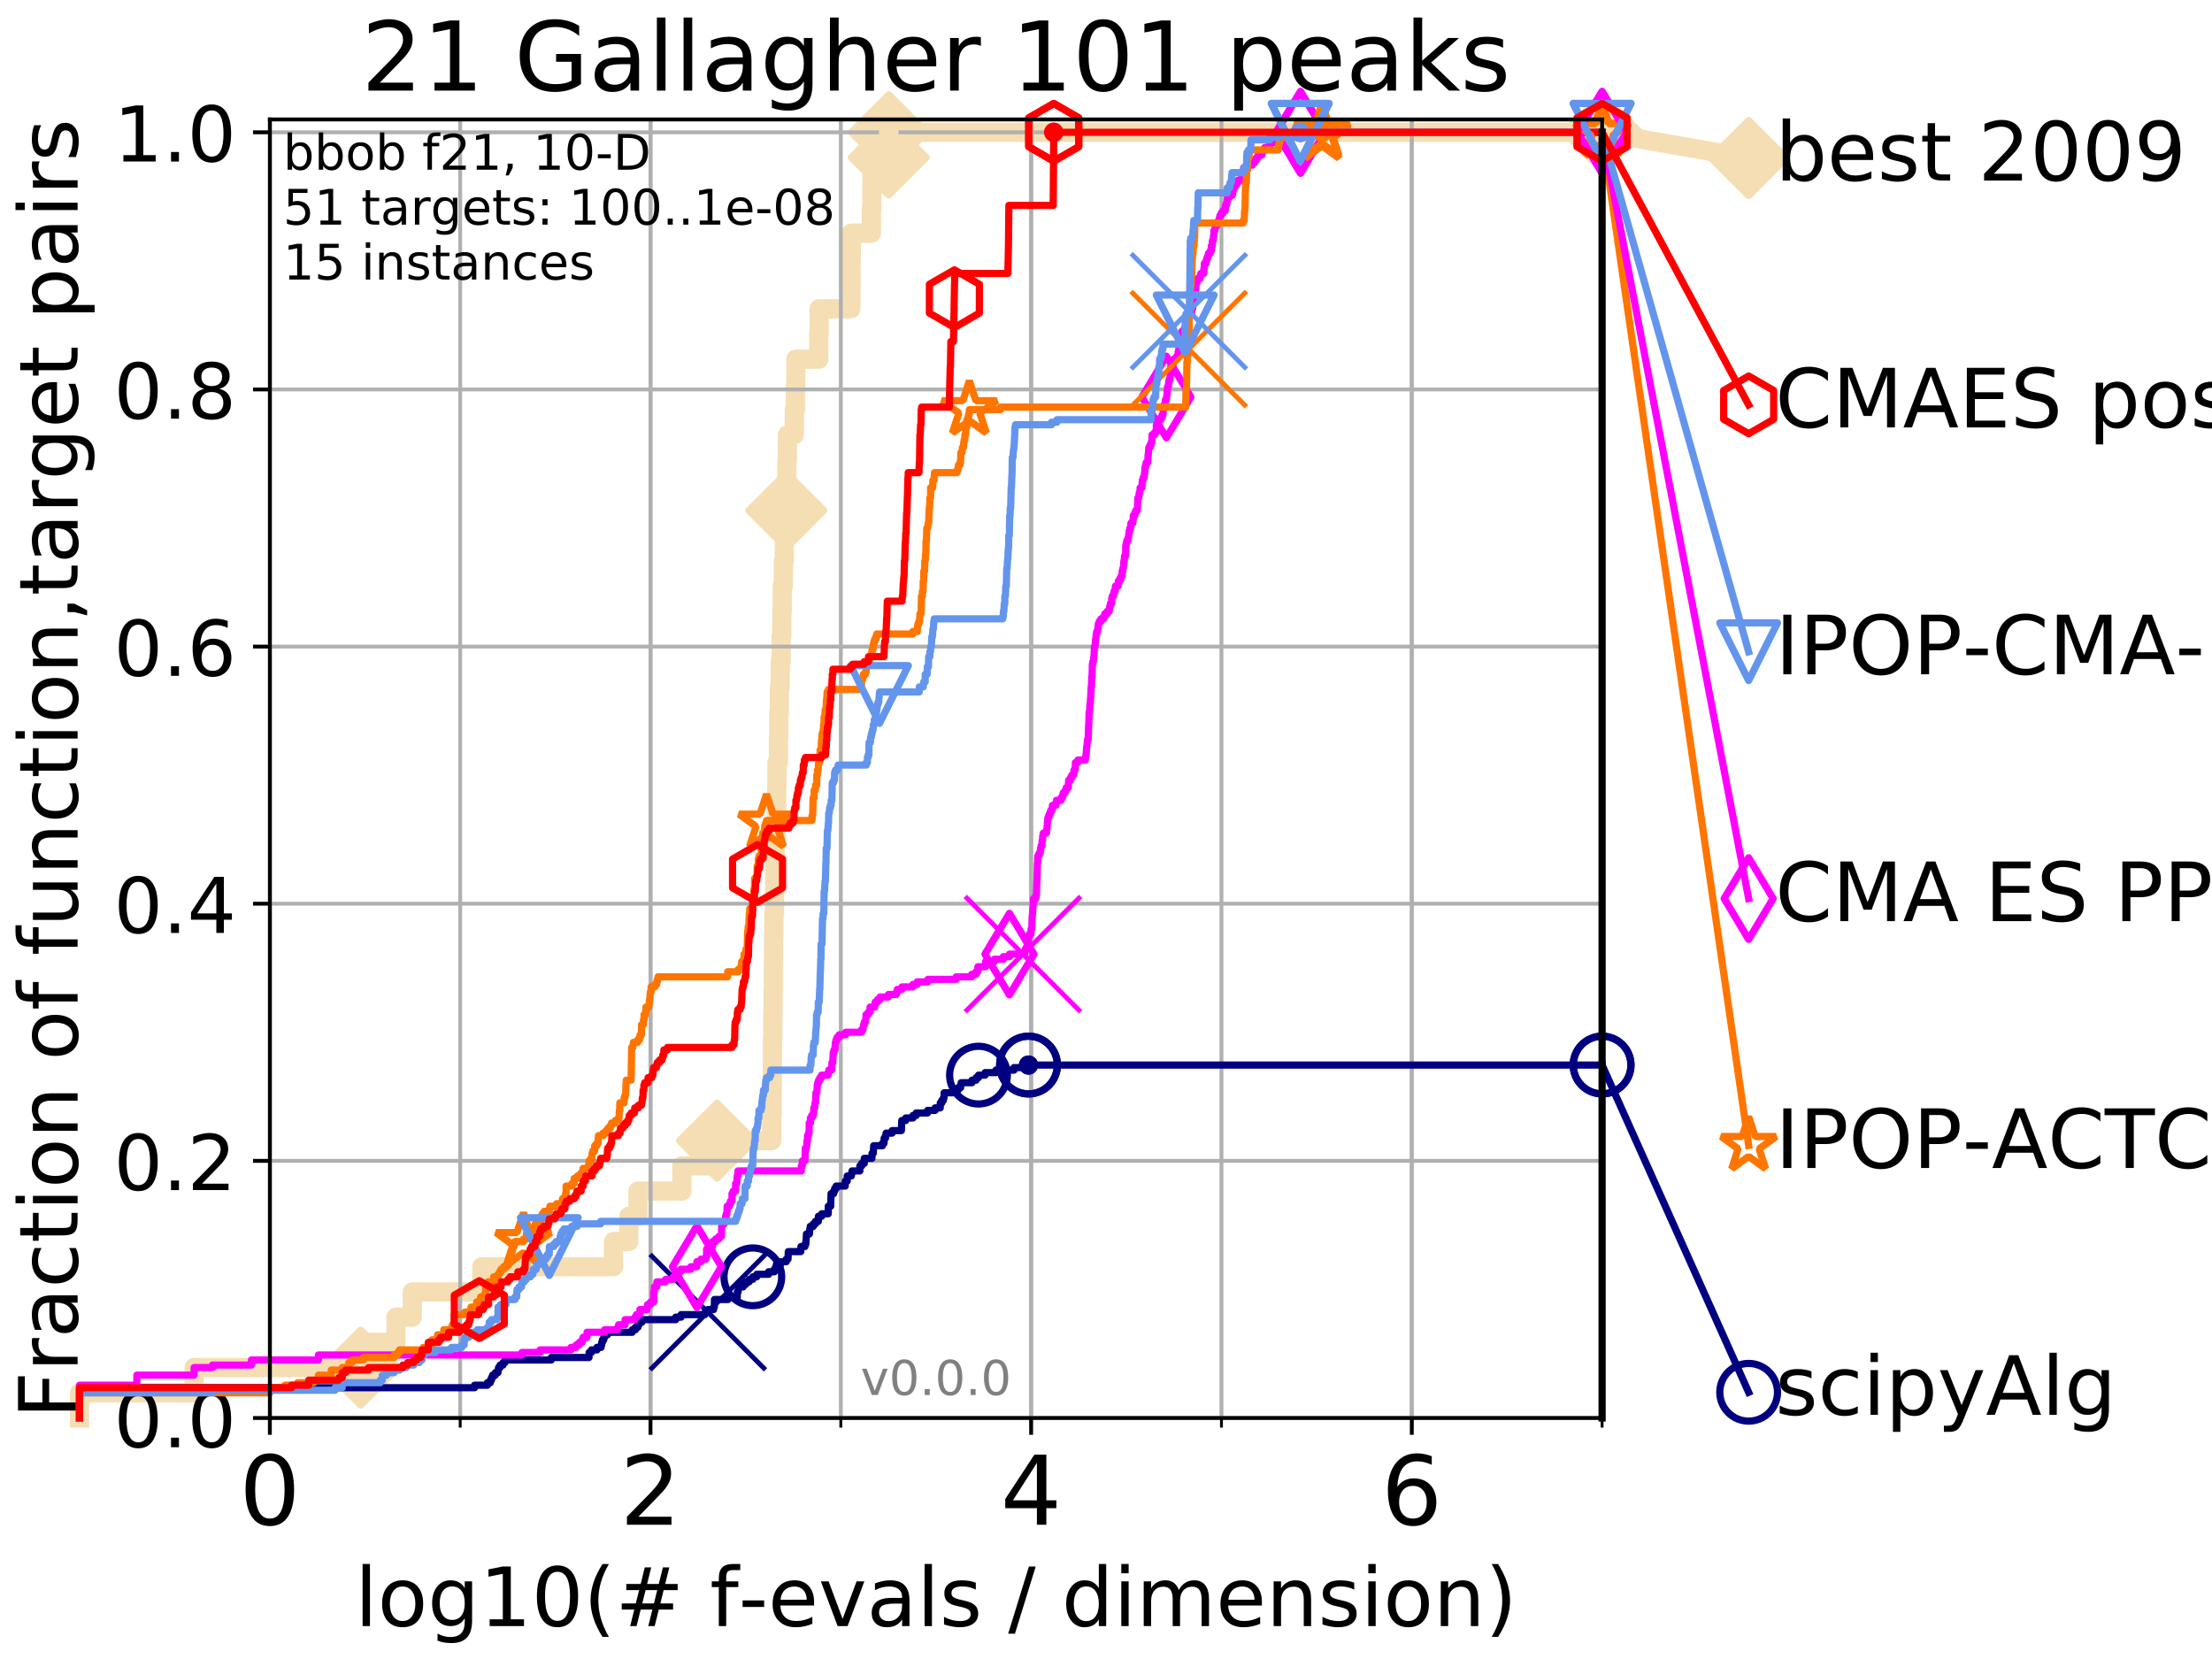 <?xml version="1.0" encoding="utf-8" standalone="no"?>
<!DOCTYPE svg PUBLIC "-//W3C//DTD SVG 1.1//EN"
  "http://www.w3.org/Graphics/SVG/1.1/DTD/svg11.dtd">
<!-- Created with matplotlib (http://matplotlib.org/) -->
<svg height="345pt" version="1.1" viewBox="0 0 460 345" width="460pt" xmlns="http://www.w3.org/2000/svg" xmlns:xlink="http://www.w3.org/1999/xlink">
 <defs>
  <style type="text/css">
*{stroke-linecap:butt;stroke-linejoin:round;}
  </style>
 </defs>
 <g id="figure_1">
  <g id="patch_1">
   <path d="M 0 345.6 
L 460.8 345.6 
L 460.8 0 
L 0 0 
z
" style="fill:#ffffff;"/>
  </g>
  <g id="axes_1">
   <g id="patch_2">
    <path d="M 56.12 294.88 
L 333.168 294.88 
L 333.168 24.84 
L 56.12 24.84 
z
" style="fill:#ffffff;"/>
   </g>
   <g id="line2d_1">
    <path d="M 16.542 294.88 
L 16.542 289.638 
L 40.37 289.638 
L 40.37 284.395 
L 75.004 284.395 
L 75.004 279.153 
L 82.351 279.153 
L 82.351 273.91 
L 85.732 273.91 
L 85.732 268.668 
L 100.208 268.668 
L 100.208 263.425 
L 127.579 263.425 
L 127.579 258.183 
L 130.762 258.183 
L 130.762 252.94 
L 132.664 252.94 
L 132.664 247.698 
L 141.805 247.698 
L 141.805 242.455 
L 149.108 242.455 
L 149.108 237.213 
L 160.476 237.213 
L 160.476 231.97 
L 160.575 231.97 
L 160.575 226.728 
L 160.602 226.728 
L 160.602 221.485 
L 160.63 221.485 
L 160.63 216.243 
L 160.712 216.243 
L 160.712 211 
L 160.759 211 
L 160.759 205.758 
L 160.821 205.758 
L 160.821 200.515 
L 160.86 200.515 
L 160.86 195.273 
L 160.926 195.273 
L 160.926 190.03 
L 161.08 190.03 
L 161.08 184.788 
L 161.13 184.788 
L 161.13 179.546 
L 161.187 179.546 
L 161.187 174.303 
L 161.444 174.303 
L 161.444 169.061 
L 161.526 169.061 
L 161.526 163.818 
L 161.575 163.818 
L 161.575 158.576 
L 161.881 158.576 
L 161.881 153.333 
L 161.968 153.333 
L 161.968 148.091 
L 162.081 148.091 
L 162.081 142.848 
L 162.253 142.848 
L 162.253 137.606 
L 162.438 137.606 
L 162.438 132.363 
L 162.583 132.363 
L 162.583 127.121 
L 162.667 127.121 
L 162.667 121.878 
L 162.91 121.878 
L 162.91 116.636 
L 163.108 116.636 
L 163.108 111.393 
L 163.193 111.393 
L 163.193 106.151 
L 163.515 106.151 
L 163.515 100.908 
L 163.641 100.908 
L 163.641 95.666 
L 163.753 95.666 
L 163.753 90.423 
L 165.187 90.423 
L 165.187 85.181 
L 165.42 85.181 
L 165.42 79.938 
L 165.501 79.938 
L 165.501 74.696 
L 170.262 74.696 
L 170.262 69.453 
L 170.34 69.453 
L 170.34 64.211 
L 176.959 64.211 
L 176.959 58.969 
L 177 58.969 
L 177 53.726 
L 177.038 53.726 
L 177.038 48.484 
L 181.215 48.484 
L 181.215 43.241 
L 181.301 43.241 
L 181.301 37.999 
L 181.349 37.999 
L 181.349 32.756 
L 184.828 32.756 
L 184.828 27.514 
L 333.168 27.514 
" style="fill:none;stroke:#f5deb3;stroke-linecap:square;stroke-width:4;"/>
   </g>
   <g id="line2d_2">
    <defs>
     <path d="M -0 7.778 
L 7.778 0 
L 0 -7.778 
L -7.778 -0 
z
" id="m2c5bdef596" style="stroke:#f5deb3;stroke-linejoin:miter;stroke-width:1.5;"/>
    </defs>
    <g>
     <use style="fill:#f5deb3;stroke:#f5deb3;stroke-linejoin:miter;stroke-width:1.5;" x="75.004" xlink:href="#m2c5bdef596" y="284.395"/>
     <use style="fill:#f5deb3;stroke:#f5deb3;stroke-linejoin:miter;stroke-width:1.5;" x="149.108" xlink:href="#m2c5bdef596" y="237.213"/>
     <use style="fill:#f5deb3;stroke:#f5deb3;stroke-linejoin:miter;stroke-width:1.5;" x="163.515" xlink:href="#m2c5bdef596" y="106.151"/>
     <use style="fill:#f5deb3;stroke:#f5deb3;stroke-linejoin:miter;stroke-width:1.5;" x="184.828" xlink:href="#m2c5bdef596" y="32.756"/>
     <use style="fill:#f5deb3;stroke:#f5deb3;stroke-linejoin:miter;stroke-width:1.5;" x="184.828" xlink:href="#m2c5bdef596" y="27.514"/>
     <use style="fill:#f5deb3;stroke:#f5deb3;stroke-linejoin:miter;stroke-width:1.5;" x="333.168" xlink:href="#m2c5bdef596" y="27.514"/>
    </g>
   </g>
   <g id="line2d_3">
    <path style="fill:none;stroke:#f5deb3;stroke-linecap:square;stroke-width:4;"/>
    <g/>
   </g>
   <g id="line2d_4">
    <path d="M 333.168 27.514 
L 363.643 32.861 
" style="fill:none;stroke:#f5deb3;stroke-linecap:square;stroke-width:4;"/>
    <g>
     <use style="fill:#f5deb3;stroke:#f5deb3;stroke-linejoin:miter;stroke-width:1.5;" x="333.168" xlink:href="#m2c5bdef596" y="27.514"/>
     <use style="fill:#f5deb3;stroke:#f5deb3;stroke-linejoin:miter;stroke-width:1.5;" x="363.643" xlink:href="#m2c5bdef596" y="32.861"/>
    </g>
   </g>
   <g id="matplotlib.axis_1">
    <g id="xtick_1">
     <g id="line2d_5">
      <path clip-path="url(#pc23758a1f5)" d="M 56.12 294.88 
L 56.12 24.84 
" style="fill:none;stroke:#b0b0b0;stroke-linecap:square;stroke-width:0.8;"/>
     </g>
     <g id="line2d_6">
      <defs>
       <path d="M 0 0 
L 0 3.5 
" id="m5f315842a8" style="stroke:#000000;stroke-width:0.8;"/>
      </defs>
      <g>
       <use style="stroke:#000000;stroke-width:0.8;" x="56.12" xlink:href="#m5f315842a8" y="294.88"/>
      </g>
     </g>
     <g id="text_1">
      <!-- 0 -->
      <defs>
       <path d="M 31.781 66.406 
Q 24.172 66.406 20.328 58.906 
Q 16.5 51.422 16.5 36.375 
Q 16.5 21.391 20.328 13.891 
Q 24.172 6.391 31.781 6.391 
Q 39.453 6.391 43.281 13.891 
Q 47.125 21.391 47.125 36.375 
Q 47.125 51.422 43.281 58.906 
Q 39.453 66.406 31.781 66.406 
z
M 31.781 74.219 
Q 44.047 74.219 50.516 64.516 
Q 56.984 54.828 56.984 36.375 
Q 56.984 17.969 50.516 8.266 
Q 44.047 -1.422 31.781 -1.422 
Q 19.531 -1.422 13.062 8.266 
Q 6.594 17.969 6.594 36.375 
Q 6.594 54.828 13.062 64.516 
Q 19.531 74.219 31.781 74.219 
z
" id="DejaVuSans-30"/>
      </defs>
      <g transform="translate(49.758 317.077)scale(0.2 -0.2)">
       <use xlink:href="#DejaVuSans-30"/>
      </g>
     </g>
    </g>
    <g id="xtick_2">
     <g id="line2d_7">
      <path clip-path="url(#pc23758a1f5)" d="M 135.277 294.88 
L 135.277 24.84 
" style="fill:none;stroke:#b0b0b0;stroke-linecap:square;stroke-width:0.8;"/>
     </g>
     <g id="line2d_8">
      <g>
       <use style="stroke:#000000;stroke-width:0.8;" x="135.277" xlink:href="#m5f315842a8" y="294.88"/>
      </g>
     </g>
     <g id="text_2">
      <!-- 2 -->
      <defs>
       <path d="M 19.188 8.297 
L 53.609 8.297 
L 53.609 0 
L 7.328 0 
L 7.328 8.297 
Q 12.938 14.109 22.625 23.891 
Q 32.328 33.688 34.812 36.531 
Q 39.547 41.844 41.422 45.531 
Q 43.312 49.219 43.312 52.781 
Q 43.312 58.594 39.234 62.25 
Q 35.156 65.922 28.609 65.922 
Q 23.969 65.922 18.812 64.312 
Q 13.672 62.703 7.812 59.422 
L 7.812 69.391 
Q 13.766 71.781 18.938 73 
Q 24.125 74.219 28.422 74.219 
Q 39.75 74.219 46.484 68.547 
Q 53.219 62.891 53.219 53.422 
Q 53.219 48.922 51.531 44.891 
Q 49.859 40.875 45.406 35.406 
Q 44.188 33.984 37.641 27.219 
Q 31.109 20.453 19.188 8.297 
z
" id="DejaVuSans-32"/>
      </defs>
      <g transform="translate(128.914 317.077)scale(0.2 -0.2)">
       <use xlink:href="#DejaVuSans-32"/>
      </g>
     </g>
    </g>
    <g id="xtick_3">
     <g id="line2d_9">
      <path clip-path="url(#pc23758a1f5)" d="M 214.433 294.88 
L 214.433 24.84 
" style="fill:none;stroke:#b0b0b0;stroke-linecap:square;stroke-width:0.8;"/>
     </g>
     <g id="line2d_10">
      <g>
       <use style="stroke:#000000;stroke-width:0.8;" x="214.433" xlink:href="#m5f315842a8" y="294.88"/>
      </g>
     </g>
     <g id="text_3">
      <!-- 4 -->
      <defs>
       <path d="M 37.797 64.312 
L 12.891 25.391 
L 37.797 25.391 
z
M 35.203 72.906 
L 47.609 72.906 
L 47.609 25.391 
L 58.016 25.391 
L 58.016 17.188 
L 47.609 17.188 
L 47.609 0 
L 37.797 0 
L 37.797 17.188 
L 4.891 17.188 
L 4.891 26.703 
z
" id="DejaVuSans-34"/>
      </defs>
      <g transform="translate(208.071 317.077)scale(0.2 -0.2)">
       <use xlink:href="#DejaVuSans-34"/>
      </g>
     </g>
    </g>
    <g id="xtick_4">
     <g id="line2d_11">
      <path clip-path="url(#pc23758a1f5)" d="M 293.59 294.88 
L 293.59 24.84 
" style="fill:none;stroke:#b0b0b0;stroke-linecap:square;stroke-width:0.8;"/>
     </g>
     <g id="line2d_12">
      <g>
       <use style="stroke:#000000;stroke-width:0.8;" x="293.59" xlink:href="#m5f315842a8" y="294.88"/>
      </g>
     </g>
     <g id="text_4">
      <!-- 6 -->
      <defs>
       <path d="M 33.016 40.375 
Q 26.375 40.375 22.484 35.828 
Q 18.609 31.297 18.609 23.391 
Q 18.609 15.531 22.484 10.953 
Q 26.375 6.391 33.016 6.391 
Q 39.656 6.391 43.531 10.953 
Q 47.406 15.531 47.406 23.391 
Q 47.406 31.297 43.531 35.828 
Q 39.656 40.375 33.016 40.375 
z
M 52.594 71.297 
L 52.594 62.312 
Q 48.875 64.062 45.094 64.984 
Q 41.312 65.922 37.594 65.922 
Q 27.828 65.922 22.672 59.328 
Q 17.531 52.734 16.797 39.406 
Q 19.672 43.656 24.016 45.922 
Q 28.375 48.188 33.594 48.188 
Q 44.578 48.188 50.953 41.516 
Q 57.328 34.859 57.328 23.391 
Q 57.328 12.156 50.688 5.359 
Q 44.047 -1.422 33.016 -1.422 
Q 20.359 -1.422 13.672 8.266 
Q 6.984 17.969 6.984 36.375 
Q 6.984 53.656 15.188 63.938 
Q 23.391 74.219 37.203 74.219 
Q 40.922 74.219 44.703 73.484 
Q 48.484 72.75 52.594 71.297 
z
" id="DejaVuSans-36"/>
      </defs>
      <g transform="translate(287.227 317.077)scale(0.2 -0.2)">
       <use xlink:href="#DejaVuSans-36"/>
      </g>
     </g>
    </g>
    <g id="xtick_5">
     <g id="line2d_13">
      <path clip-path="url(#pc23758a1f5)" d="M 56.12 294.88 
L 56.12 24.84 
" style="fill:none;stroke:#b0b0b0;stroke-linecap:square;stroke-width:0.8;"/>
     </g>
     <g id="line2d_14">
      <defs>
       <path d="M 0 0 
L 0 2 
" id="m39ae1c0483" style="stroke:#000000;stroke-width:0.6;"/>
      </defs>
      <g>
       <use style="stroke:#000000;stroke-width:0.6;" x="56.12" xlink:href="#m39ae1c0483" y="294.88"/>
      </g>
     </g>
    </g>
    <g id="xtick_6">
     <g id="line2d_15">
      <path clip-path="url(#pc23758a1f5)" d="M 95.698 294.88 
L 95.698 24.84 
" style="fill:none;stroke:#b0b0b0;stroke-linecap:square;stroke-width:0.8;"/>
     </g>
     <g id="line2d_16">
      <g>
       <use style="stroke:#000000;stroke-width:0.6;" x="95.698" xlink:href="#m39ae1c0483" y="294.88"/>
      </g>
     </g>
    </g>
    <g id="xtick_7">
     <g id="line2d_17">
      <path clip-path="url(#pc23758a1f5)" d="M 135.277 294.88 
L 135.277 24.84 
" style="fill:none;stroke:#b0b0b0;stroke-linecap:square;stroke-width:0.8;"/>
     </g>
     <g id="line2d_18">
      <g>
       <use style="stroke:#000000;stroke-width:0.6;" x="135.277" xlink:href="#m39ae1c0483" y="294.88"/>
      </g>
     </g>
    </g>
    <g id="xtick_8">
     <g id="line2d_19">
      <path clip-path="url(#pc23758a1f5)" d="M 174.855 294.88 
L 174.855 24.84 
" style="fill:none;stroke:#b0b0b0;stroke-linecap:square;stroke-width:0.8;"/>
     </g>
     <g id="line2d_20">
      <g>
       <use style="stroke:#000000;stroke-width:0.6;" x="174.855" xlink:href="#m39ae1c0483" y="294.88"/>
      </g>
     </g>
    </g>
    <g id="xtick_9">
     <g id="line2d_21">
      <path clip-path="url(#pc23758a1f5)" d="M 214.433 294.88 
L 214.433 24.84 
" style="fill:none;stroke:#b0b0b0;stroke-linecap:square;stroke-width:0.8;"/>
     </g>
     <g id="line2d_22">
      <g>
       <use style="stroke:#000000;stroke-width:0.6;" x="214.433" xlink:href="#m39ae1c0483" y="294.88"/>
      </g>
     </g>
    </g>
    <g id="xtick_10">
     <g id="line2d_23">
      <path clip-path="url(#pc23758a1f5)" d="M 254.011 294.88 
L 254.011 24.84 
" style="fill:none;stroke:#b0b0b0;stroke-linecap:square;stroke-width:0.8;"/>
     </g>
     <g id="line2d_24">
      <g>
       <use style="stroke:#000000;stroke-width:0.6;" x="254.011" xlink:href="#m39ae1c0483" y="294.88"/>
      </g>
     </g>
    </g>
    <g id="xtick_11">
     <g id="line2d_25">
      <path clip-path="url(#pc23758a1f5)" d="M 293.59 294.88 
L 293.59 24.84 
" style="fill:none;stroke:#b0b0b0;stroke-linecap:square;stroke-width:0.8;"/>
     </g>
     <g id="line2d_26">
      <g>
       <use style="stroke:#000000;stroke-width:0.6;" x="293.59" xlink:href="#m39ae1c0483" y="294.88"/>
      </g>
     </g>
    </g>
    <g id="xtick_12">
     <g id="line2d_27">
      <path clip-path="url(#pc23758a1f5)" d="M 333.168 294.88 
L 333.168 24.84 
" style="fill:none;stroke:#b0b0b0;stroke-linecap:square;stroke-width:0.8;"/>
     </g>
     <g id="line2d_28">
      <g>
       <use style="stroke:#000000;stroke-width:0.6;" x="333.168" xlink:href="#m39ae1c0483" y="294.88"/>
      </g>
     </g>
    </g>
    <g id="text_5">
     <!-- log10(# f-evals / dimension) -->
     <defs>
      <path d="M 9.422 75.984 
L 18.406 75.984 
L 18.406 0 
L 9.422 0 
z
" id="DejaVuSans-6c"/>
      <path d="M 30.609 48.391 
Q 23.391 48.391 19.188 42.75 
Q 14.984 37.109 14.984 27.297 
Q 14.984 17.484 19.156 11.844 
Q 23.344 6.203 30.609 6.203 
Q 37.797 6.203 41.984 11.859 
Q 46.188 17.531 46.188 27.297 
Q 46.188 37.016 41.984 42.703 
Q 37.797 48.391 30.609 48.391 
z
M 30.609 56 
Q 42.328 56 49.016 48.375 
Q 55.719 40.766 55.719 27.297 
Q 55.719 13.875 49.016 6.219 
Q 42.328 -1.422 30.609 -1.422 
Q 18.844 -1.422 12.172 6.219 
Q 5.516 13.875 5.516 27.297 
Q 5.516 40.766 12.172 48.375 
Q 18.844 56 30.609 56 
z
" id="DejaVuSans-6f"/>
      <path d="M 45.406 27.984 
Q 45.406 37.75 41.375 43.109 
Q 37.359 48.484 30.078 48.484 
Q 22.859 48.484 18.828 43.109 
Q 14.797 37.75 14.797 27.984 
Q 14.797 18.266 18.828 12.891 
Q 22.859 7.516 30.078 7.516 
Q 37.359 7.516 41.375 12.891 
Q 45.406 18.266 45.406 27.984 
z
M 54.391 6.781 
Q 54.391 -7.172 48.188 -13.984 
Q 42 -20.797 29.203 -20.797 
Q 24.469 -20.797 20.266 -20.094 
Q 16.062 -19.391 12.109 -17.922 
L 12.109 -9.188 
Q 16.062 -11.328 19.922 -12.344 
Q 23.781 -13.375 27.781 -13.375 
Q 36.625 -13.375 41.016 -8.766 
Q 45.406 -4.156 45.406 5.172 
L 45.406 9.625 
Q 42.625 4.781 38.281 2.391 
Q 33.938 0 27.875 0 
Q 17.828 0 11.672 7.656 
Q 5.516 15.328 5.516 27.984 
Q 5.516 40.672 11.672 48.328 
Q 17.828 56 27.875 56 
Q 33.938 56 38.281 53.609 
Q 42.625 51.219 45.406 46.391 
L 45.406 54.688 
L 54.391 54.688 
z
" id="DejaVuSans-67"/>
      <path d="M 12.406 8.297 
L 28.516 8.297 
L 28.516 63.922 
L 10.984 60.406 
L 10.984 69.391 
L 28.422 72.906 
L 38.281 72.906 
L 38.281 8.297 
L 54.391 8.297 
L 54.391 0 
L 12.406 0 
z
" id="DejaVuSans-31"/>
      <path d="M 31 75.875 
Q 24.469 64.656 21.281 53.656 
Q 18.109 42.672 18.109 31.391 
Q 18.109 20.125 21.312 9.062 
Q 24.516 -2 31 -13.188 
L 23.188 -13.188 
Q 15.875 -1.703 12.234 9.375 
Q 8.594 20.453 8.594 31.391 
Q 8.594 42.281 12.203 53.312 
Q 15.828 64.359 23.188 75.875 
z
" id="DejaVuSans-28"/>
      <path d="M 51.125 44 
L 36.922 44 
L 32.812 27.688 
L 47.125 27.688 
z
M 43.797 71.781 
L 38.719 51.516 
L 52.984 51.516 
L 58.109 71.781 
L 65.922 71.781 
L 60.891 51.516 
L 76.125 51.516 
L 76.125 44 
L 58.984 44 
L 54.984 27.688 
L 70.516 27.688 
L 70.516 20.219 
L 53.078 20.219 
L 48 0 
L 40.188 0 
L 45.219 20.219 
L 30.906 20.219 
L 25.875 0 
L 18.016 0 
L 23.094 20.219 
L 7.719 20.219 
L 7.719 27.688 
L 24.906 27.688 
L 29 44 
L 13.281 44 
L 13.281 51.516 
L 30.906 51.516 
L 35.891 71.781 
z
" id="DejaVuSans-23"/>
      <path id="DejaVuSans-20"/>
      <path d="M 37.109 75.984 
L 37.109 68.5 
L 28.516 68.5 
Q 23.688 68.5 21.797 66.547 
Q 19.922 64.594 19.922 59.516 
L 19.922 54.688 
L 34.719 54.688 
L 34.719 47.703 
L 19.922 47.703 
L 19.922 0 
L 10.891 0 
L 10.891 47.703 
L 2.297 47.703 
L 2.297 54.688 
L 10.891 54.688 
L 10.891 58.5 
Q 10.891 67.625 15.141 71.797 
Q 19.391 75.984 28.609 75.984 
z
" id="DejaVuSans-66"/>
      <path d="M 4.891 31.391 
L 31.203 31.391 
L 31.203 23.391 
L 4.891 23.391 
z
" id="DejaVuSans-2d"/>
      <path d="M 56.203 29.594 
L 56.203 25.203 
L 14.891 25.203 
Q 15.484 15.922 20.484 11.062 
Q 25.484 6.203 34.422 6.203 
Q 39.594 6.203 44.453 7.469 
Q 49.312 8.734 54.109 11.281 
L 54.109 2.781 
Q 49.266 0.734 44.188 -0.344 
Q 39.109 -1.422 33.891 -1.422 
Q 20.797 -1.422 13.156 6.188 
Q 5.516 13.812 5.516 26.812 
Q 5.516 40.234 12.766 48.109 
Q 20.016 56 32.328 56 
Q 43.359 56 49.781 48.891 
Q 56.203 41.797 56.203 29.594 
z
M 47.219 32.234 
Q 47.125 39.594 43.094 43.984 
Q 39.062 48.391 32.422 48.391 
Q 24.906 48.391 20.391 44.141 
Q 15.875 39.891 15.188 32.172 
z
" id="DejaVuSans-65"/>
      <path d="M 2.984 54.688 
L 12.5 54.688 
L 29.594 8.797 
L 46.688 54.688 
L 56.203 54.688 
L 35.688 0 
L 23.484 0 
z
" id="DejaVuSans-76"/>
      <path d="M 34.281 27.484 
Q 23.391 27.484 19.188 25 
Q 14.984 22.516 14.984 16.5 
Q 14.984 11.719 18.141 8.906 
Q 21.297 6.109 26.703 6.109 
Q 34.188 6.109 38.703 11.406 
Q 43.219 16.703 43.219 25.484 
L 43.219 27.484 
z
M 52.203 31.203 
L 52.203 0 
L 43.219 0 
L 43.219 8.297 
Q 40.141 3.328 35.547 0.953 
Q 30.953 -1.422 24.312 -1.422 
Q 15.922 -1.422 10.953 3.297 
Q 6 8.016 6 15.922 
Q 6 25.141 12.172 29.828 
Q 18.359 34.516 30.609 34.516 
L 43.219 34.516 
L 43.219 35.406 
Q 43.219 41.609 39.141 45 
Q 35.062 48.391 27.688 48.391 
Q 23 48.391 18.547 47.266 
Q 14.109 46.141 10.016 43.891 
L 10.016 52.203 
Q 14.938 54.109 19.578 55.047 
Q 24.219 56 28.609 56 
Q 40.484 56 46.344 49.844 
Q 52.203 43.703 52.203 31.203 
z
" id="DejaVuSans-61"/>
      <path d="M 44.281 53.078 
L 44.281 44.578 
Q 40.484 46.531 36.375 47.5 
Q 32.281 48.484 27.875 48.484 
Q 21.188 48.484 17.844 46.438 
Q 14.5 44.391 14.5 40.281 
Q 14.5 37.156 16.891 35.375 
Q 19.281 33.594 26.516 31.984 
L 29.594 31.297 
Q 39.156 29.25 43.188 25.516 
Q 47.219 21.781 47.219 15.094 
Q 47.219 7.469 41.188 3.016 
Q 35.156 -1.422 24.609 -1.422 
Q 20.219 -1.422 15.453 -0.562 
Q 10.688 0.297 5.422 2 
L 5.422 11.281 
Q 10.406 8.688 15.234 7.391 
Q 20.062 6.109 24.812 6.109 
Q 31.156 6.109 34.562 8.281 
Q 37.984 10.453 37.984 14.406 
Q 37.984 18.062 35.516 20.016 
Q 33.062 21.969 24.703 23.781 
L 21.578 24.516 
Q 13.234 26.266 9.516 29.906 
Q 5.812 33.547 5.812 39.891 
Q 5.812 47.609 11.281 51.797 
Q 16.75 56 26.812 56 
Q 31.781 56 36.172 55.266 
Q 40.578 54.547 44.281 53.078 
z
" id="DejaVuSans-73"/>
      <path d="M 25.391 72.906 
L 33.688 72.906 
L 8.297 -9.281 
L 0 -9.281 
z
" id="DejaVuSans-2f"/>
      <path d="M 45.406 46.391 
L 45.406 75.984 
L 54.391 75.984 
L 54.391 0 
L 45.406 0 
L 45.406 8.203 
Q 42.578 3.328 38.25 0.953 
Q 33.938 -1.422 27.875 -1.422 
Q 17.969 -1.422 11.734 6.484 
Q 5.516 14.406 5.516 27.297 
Q 5.516 40.188 11.734 48.094 
Q 17.969 56 27.875 56 
Q 33.938 56 38.25 53.625 
Q 42.578 51.266 45.406 46.391 
z
M 14.797 27.297 
Q 14.797 17.391 18.875 11.75 
Q 22.953 6.109 30.078 6.109 
Q 37.203 6.109 41.297 11.75 
Q 45.406 17.391 45.406 27.297 
Q 45.406 37.203 41.297 42.844 
Q 37.203 48.484 30.078 48.484 
Q 22.953 48.484 18.875 42.844 
Q 14.797 37.203 14.797 27.297 
z
" id="DejaVuSans-64"/>
      <path d="M 9.422 54.688 
L 18.406 54.688 
L 18.406 0 
L 9.422 0 
z
M 9.422 75.984 
L 18.406 75.984 
L 18.406 64.594 
L 9.422 64.594 
z
" id="DejaVuSans-69"/>
      <path d="M 52 44.188 
Q 55.375 50.25 60.062 53.125 
Q 64.75 56 71.094 56 
Q 79.641 56 84.281 50.016 
Q 88.922 44.047 88.922 33.016 
L 88.922 0 
L 79.891 0 
L 79.891 32.719 
Q 79.891 40.578 77.094 44.375 
Q 74.312 48.188 68.609 48.188 
Q 61.625 48.188 57.562 43.547 
Q 53.516 38.922 53.516 30.906 
L 53.516 0 
L 44.484 0 
L 44.484 32.719 
Q 44.484 40.625 41.703 44.406 
Q 38.922 48.188 33.109 48.188 
Q 26.219 48.188 22.156 43.531 
Q 18.109 38.875 18.109 30.906 
L 18.109 0 
L 9.078 0 
L 9.078 54.688 
L 18.109 54.688 
L 18.109 46.188 
Q 21.188 51.219 25.484 53.609 
Q 29.781 56 35.688 56 
Q 41.656 56 45.828 52.969 
Q 50 49.953 52 44.188 
z
" id="DejaVuSans-6d"/>
      <path d="M 54.891 33.016 
L 54.891 0 
L 45.906 0 
L 45.906 32.719 
Q 45.906 40.484 42.875 44.328 
Q 39.844 48.188 33.797 48.188 
Q 26.516 48.188 22.312 43.547 
Q 18.109 38.922 18.109 30.906 
L 18.109 0 
L 9.078 0 
L 9.078 54.688 
L 18.109 54.688 
L 18.109 46.188 
Q 21.344 51.125 25.703 53.562 
Q 30.078 56 35.797 56 
Q 45.219 56 50.047 50.172 
Q 54.891 44.344 54.891 33.016 
z
" id="DejaVuSans-6e"/>
      <path d="M 8.016 75.875 
L 15.828 75.875 
Q 23.141 64.359 26.781 53.312 
Q 30.422 42.281 30.422 31.391 
Q 30.422 20.453 26.781 9.375 
Q 23.141 -1.703 15.828 -13.188 
L 8.016 -13.188 
Q 14.5 -2 17.703 9.062 
Q 20.906 20.125 20.906 31.391 
Q 20.906 42.672 17.703 53.656 
Q 14.5 64.656 8.016 75.875 
z
" id="DejaVuSans-29"/>
     </defs>
     <g transform="translate(73.803 338.154)scale(0.17 -0.17)">
      <use xlink:href="#DejaVuSans-6c"/>
      <use x="27.783" xlink:href="#DejaVuSans-6f"/>
      <use x="88.965" xlink:href="#DejaVuSans-67"/>
      <use x="152.441" xlink:href="#DejaVuSans-31"/>
      <use x="216.064" xlink:href="#DejaVuSans-30"/>
      <use x="279.688" xlink:href="#DejaVuSans-28"/>
      <use x="318.701" xlink:href="#DejaVuSans-23"/>
      <use x="402.49" xlink:href="#DejaVuSans-20"/>
      <use x="434.277" xlink:href="#DejaVuSans-66"/>
      <use x="469.404" xlink:href="#DejaVuSans-2d"/>
      <use x="505.488" xlink:href="#DejaVuSans-65"/>
      <use x="567.012" xlink:href="#DejaVuSans-76"/>
      <use x="626.191" xlink:href="#DejaVuSans-61"/>
      <use x="687.471" xlink:href="#DejaVuSans-6c"/>
      <use x="715.254" xlink:href="#DejaVuSans-73"/>
      <use x="767.354" xlink:href="#DejaVuSans-20"/>
      <use x="799.141" xlink:href="#DejaVuSans-2f"/>
      <use x="832.832" xlink:href="#DejaVuSans-20"/>
      <use x="864.619" xlink:href="#DejaVuSans-64"/>
      <use x="928.096" xlink:href="#DejaVuSans-69"/>
      <use x="955.879" xlink:href="#DejaVuSans-6d"/>
      <use x="1053.291" xlink:href="#DejaVuSans-65"/>
      <use x="1114.814" xlink:href="#DejaVuSans-6e"/>
      <use x="1178.193" xlink:href="#DejaVuSans-73"/>
      <use x="1230.293" xlink:href="#DejaVuSans-69"/>
      <use x="1258.076" xlink:href="#DejaVuSans-6f"/>
      <use x="1319.258" xlink:href="#DejaVuSans-6e"/>
      <use x="1382.637" xlink:href="#DejaVuSans-29"/>
     </g>
    </g>
   </g>
   <g id="matplotlib.axis_2">
    <g id="ytick_1">
     <g id="line2d_29">
      <path clip-path="url(#pc23758a1f5)" d="M 56.12 294.88 
L 333.168 294.88 
" style="fill:none;stroke:#b0b0b0;stroke-linecap:square;stroke-width:0.8;"/>
     </g>
     <g id="line2d_30">
      <defs>
       <path d="M 0 0 
L -3.5 0 
" id="m8d2e459eb6" style="stroke:#000000;stroke-width:0.8;"/>
      </defs>
      <g>
       <use style="stroke:#000000;stroke-width:0.8;" x="56.12" xlink:href="#m8d2e459eb6" y="294.88"/>
      </g>
     </g>
     <g id="text_6">
      <!-- 0.0 -->
      <defs>
       <path d="M 10.688 12.406 
L 21 12.406 
L 21 0 
L 10.688 0 
z
" id="DejaVuSans-2e"/>
      </defs>
      <g transform="translate(23.675 300.959)scale(0.16 -0.16)">
       <use xlink:href="#DejaVuSans-30"/>
       <use x="63.623" xlink:href="#DejaVuSans-2e"/>
       <use x="95.41" xlink:href="#DejaVuSans-30"/>
      </g>
     </g>
    </g>
    <g id="ytick_2">
     <g id="line2d_31">
      <path clip-path="url(#pc23758a1f5)" d="M 56.12 241.407 
L 333.168 241.407 
" style="fill:none;stroke:#b0b0b0;stroke-linecap:square;stroke-width:0.8;"/>
     </g>
     <g id="line2d_32">
      <g>
       <use style="stroke:#000000;stroke-width:0.8;" x="56.12" xlink:href="#m8d2e459eb6" y="241.407"/>
      </g>
     </g>
     <g id="text_7">
      <!-- 0.2 -->
      <g transform="translate(23.675 247.485)scale(0.16 -0.16)">
       <use xlink:href="#DejaVuSans-30"/>
       <use x="63.623" xlink:href="#DejaVuSans-2e"/>
       <use x="95.41" xlink:href="#DejaVuSans-32"/>
      </g>
     </g>
    </g>
    <g id="ytick_3">
     <g id="line2d_33">
      <path clip-path="url(#pc23758a1f5)" d="M 56.12 187.933 
L 333.168 187.933 
" style="fill:none;stroke:#b0b0b0;stroke-linecap:square;stroke-width:0.8;"/>
     </g>
     <g id="line2d_34">
      <g>
       <use style="stroke:#000000;stroke-width:0.8;" x="56.12" xlink:href="#m8d2e459eb6" y="187.933"/>
      </g>
     </g>
     <g id="text_8">
      <!-- 0.4 -->
      <g transform="translate(23.675 194.012)scale(0.16 -0.16)">
       <use xlink:href="#DejaVuSans-30"/>
       <use x="63.623" xlink:href="#DejaVuSans-2e"/>
       <use x="95.41" xlink:href="#DejaVuSans-34"/>
      </g>
     </g>
    </g>
    <g id="ytick_4">
     <g id="line2d_35">
      <path clip-path="url(#pc23758a1f5)" d="M 56.12 134.46 
L 333.168 134.46 
" style="fill:none;stroke:#b0b0b0;stroke-linecap:square;stroke-width:0.8;"/>
     </g>
     <g id="line2d_36">
      <g>
       <use style="stroke:#000000;stroke-width:0.8;" x="56.12" xlink:href="#m8d2e459eb6" y="134.46"/>
      </g>
     </g>
     <g id="text_9">
      <!-- 0.6 -->
      <g transform="translate(23.675 140.539)scale(0.16 -0.16)">
       <use xlink:href="#DejaVuSans-30"/>
       <use x="63.623" xlink:href="#DejaVuSans-2e"/>
       <use x="95.41" xlink:href="#DejaVuSans-36"/>
      </g>
     </g>
    </g>
    <g id="ytick_5">
     <g id="line2d_37">
      <path clip-path="url(#pc23758a1f5)" d="M 56.12 80.987 
L 333.168 80.987 
" style="fill:none;stroke:#b0b0b0;stroke-linecap:square;stroke-width:0.8;"/>
     </g>
     <g id="line2d_38">
      <g>
       <use style="stroke:#000000;stroke-width:0.8;" x="56.12" xlink:href="#m8d2e459eb6" y="80.987"/>
      </g>
     </g>
     <g id="text_10">
      <!-- 0.8 -->
      <defs>
       <path d="M 31.781 34.625 
Q 24.75 34.625 20.719 30.859 
Q 16.703 27.094 16.703 20.516 
Q 16.703 13.922 20.719 10.156 
Q 24.75 6.391 31.781 6.391 
Q 38.812 6.391 42.859 10.172 
Q 46.922 13.969 46.922 20.516 
Q 46.922 27.094 42.891 30.859 
Q 38.875 34.625 31.781 34.625 
z
M 21.922 38.812 
Q 15.578 40.375 12.031 44.719 
Q 8.5 49.078 8.5 55.328 
Q 8.5 64.062 14.719 69.141 
Q 20.953 74.219 31.781 74.219 
Q 42.672 74.219 48.875 69.141 
Q 55.078 64.062 55.078 55.328 
Q 55.078 49.078 51.531 44.719 
Q 48 40.375 41.703 38.812 
Q 48.828 37.156 52.797 32.312 
Q 56.781 27.484 56.781 20.516 
Q 56.781 9.906 50.312 4.234 
Q 43.844 -1.422 31.781 -1.422 
Q 19.734 -1.422 13.25 4.234 
Q 6.781 9.906 6.781 20.516 
Q 6.781 27.484 10.781 32.312 
Q 14.797 37.156 21.922 38.812 
z
M 18.312 54.391 
Q 18.312 48.734 21.844 45.562 
Q 25.391 42.391 31.781 42.391 
Q 38.141 42.391 41.719 45.562 
Q 45.312 48.734 45.312 54.391 
Q 45.312 60.062 41.719 63.234 
Q 38.141 66.406 31.781 66.406 
Q 25.391 66.406 21.844 63.234 
Q 18.312 60.062 18.312 54.391 
z
" id="DejaVuSans-38"/>
      </defs>
      <g transform="translate(23.675 87.066)scale(0.16 -0.16)">
       <use xlink:href="#DejaVuSans-30"/>
       <use x="63.623" xlink:href="#DejaVuSans-2e"/>
       <use x="95.41" xlink:href="#DejaVuSans-38"/>
      </g>
     </g>
    </g>
    <g id="ytick_6">
     <g id="line2d_39">
      <path clip-path="url(#pc23758a1f5)" d="M 56.12 27.514 
L 333.168 27.514 
" style="fill:none;stroke:#b0b0b0;stroke-linecap:square;stroke-width:0.8;"/>
     </g>
     <g id="line2d_40">
      <g>
       <use style="stroke:#000000;stroke-width:0.8;" x="56.12" xlink:href="#m8d2e459eb6" y="27.514"/>
      </g>
     </g>
     <g id="text_11">
      <!-- 1.0 -->
      <g transform="translate(23.675 33.592)scale(0.16 -0.16)">
       <use xlink:href="#DejaVuSans-31"/>
       <use x="63.623" xlink:href="#DejaVuSans-2e"/>
       <use x="95.41" xlink:href="#DejaVuSans-30"/>
      </g>
     </g>
    </g>
    <g id="text_12">
     <!-- Fraction of function,target pairs -->
     <defs>
      <path d="M 9.812 72.906 
L 51.703 72.906 
L 51.703 64.594 
L 19.672 64.594 
L 19.672 43.109 
L 48.578 43.109 
L 48.578 34.812 
L 19.672 34.812 
L 19.672 0 
L 9.812 0 
z
" id="DejaVuSans-46"/>
      <path d="M 41.109 46.297 
Q 39.594 47.172 37.812 47.578 
Q 36.031 48 33.891 48 
Q 26.266 48 22.188 43.047 
Q 18.109 38.094 18.109 28.812 
L 18.109 0 
L 9.078 0 
L 9.078 54.688 
L 18.109 54.688 
L 18.109 46.188 
Q 20.953 51.172 25.484 53.578 
Q 30.031 56 36.531 56 
Q 37.453 56 38.578 55.875 
Q 39.703 55.766 41.062 55.516 
z
" id="DejaVuSans-72"/>
      <path d="M 48.781 52.594 
L 48.781 44.188 
Q 44.969 46.297 41.141 47.344 
Q 37.312 48.391 33.406 48.391 
Q 24.656 48.391 19.812 42.844 
Q 14.984 37.312 14.984 27.297 
Q 14.984 17.281 19.812 11.734 
Q 24.656 6.203 33.406 6.203 
Q 37.312 6.203 41.141 7.25 
Q 44.969 8.297 48.781 10.406 
L 48.781 2.094 
Q 45.016 0.344 40.984 -0.531 
Q 36.969 -1.422 32.422 -1.422 
Q 20.062 -1.422 12.781 6.344 
Q 5.516 14.109 5.516 27.297 
Q 5.516 40.672 12.859 48.328 
Q 20.219 56 33.016 56 
Q 37.156 56 41.109 55.141 
Q 45.062 54.297 48.781 52.594 
z
" id="DejaVuSans-63"/>
      <path d="M 18.312 70.219 
L 18.312 54.688 
L 36.812 54.688 
L 36.812 47.703 
L 18.312 47.703 
L 18.312 18.016 
Q 18.312 11.328 20.141 9.422 
Q 21.969 7.516 27.594 7.516 
L 36.812 7.516 
L 36.812 0 
L 27.594 0 
Q 17.188 0 13.234 3.875 
Q 9.281 7.766 9.281 18.016 
L 9.281 47.703 
L 2.688 47.703 
L 2.688 54.688 
L 9.281 54.688 
L 9.281 70.219 
z
" id="DejaVuSans-74"/>
      <path d="M 8.5 21.578 
L 8.5 54.688 
L 17.484 54.688 
L 17.484 21.922 
Q 17.484 14.156 20.5 10.266 
Q 23.531 6.391 29.594 6.391 
Q 36.859 6.391 41.078 11.031 
Q 45.312 15.672 45.312 23.688 
L 45.312 54.688 
L 54.297 54.688 
L 54.297 0 
L 45.312 0 
L 45.312 8.406 
Q 42.047 3.422 37.719 1 
Q 33.406 -1.422 27.688 -1.422 
Q 18.266 -1.422 13.375 4.438 
Q 8.5 10.297 8.5 21.578 
z
M 31.109 56 
z
" id="DejaVuSans-75"/>
      <path d="M 11.719 12.406 
L 22.016 12.406 
L 22.016 4 
L 14.016 -11.625 
L 7.719 -11.625 
L 11.719 4 
z
" id="DejaVuSans-2c"/>
      <path d="M 18.109 8.203 
L 18.109 -20.797 
L 9.078 -20.797 
L 9.078 54.688 
L 18.109 54.688 
L 18.109 46.391 
Q 20.953 51.266 25.266 53.625 
Q 29.594 56 35.594 56 
Q 45.562 56 51.781 48.094 
Q 58.016 40.188 58.016 27.297 
Q 58.016 14.406 51.781 6.484 
Q 45.562 -1.422 35.594 -1.422 
Q 29.594 -1.422 25.266 0.953 
Q 20.953 3.328 18.109 8.203 
z
M 48.688 27.297 
Q 48.688 37.203 44.609 42.844 
Q 40.531 48.484 33.406 48.484 
Q 26.266 48.484 22.188 42.844 
Q 18.109 37.203 18.109 27.297 
Q 18.109 17.391 22.188 11.75 
Q 26.266 6.109 33.406 6.109 
Q 40.531 6.109 44.609 11.75 
Q 48.688 17.391 48.688 27.297 
z
" id="DejaVuSans-70"/>
     </defs>
     <g transform="translate(16.14 294.999)rotate(-90)scale(0.17 -0.17)">
      <use xlink:href="#DejaVuSans-46"/>
      <use x="57.41" xlink:href="#DejaVuSans-72"/>
      <use x="98.523" xlink:href="#DejaVuSans-61"/>
      <use x="159.803" xlink:href="#DejaVuSans-63"/>
      <use x="214.783" xlink:href="#DejaVuSans-74"/>
      <use x="253.992" xlink:href="#DejaVuSans-69"/>
      <use x="281.775" xlink:href="#DejaVuSans-6f"/>
      <use x="342.957" xlink:href="#DejaVuSans-6e"/>
      <use x="406.336" xlink:href="#DejaVuSans-20"/>
      <use x="438.123" xlink:href="#DejaVuSans-6f"/>
      <use x="499.305" xlink:href="#DejaVuSans-66"/>
      <use x="534.51" xlink:href="#DejaVuSans-20"/>
      <use x="566.297" xlink:href="#DejaVuSans-66"/>
      <use x="601.502" xlink:href="#DejaVuSans-75"/>
      <use x="664.881" xlink:href="#DejaVuSans-6e"/>
      <use x="728.26" xlink:href="#DejaVuSans-63"/>
      <use x="783.24" xlink:href="#DejaVuSans-74"/>
      <use x="822.449" xlink:href="#DejaVuSans-69"/>
      <use x="850.232" xlink:href="#DejaVuSans-6f"/>
      <use x="911.414" xlink:href="#DejaVuSans-6e"/>
      <use x="974.793" xlink:href="#DejaVuSans-2c"/>
      <use x="1006.58" xlink:href="#DejaVuSans-74"/>
      <use x="1045.789" xlink:href="#DejaVuSans-61"/>
      <use x="1107.068" xlink:href="#DejaVuSans-72"/>
      <use x="1148.166" xlink:href="#DejaVuSans-67"/>
      <use x="1211.643" xlink:href="#DejaVuSans-65"/>
      <use x="1273.166" xlink:href="#DejaVuSans-74"/>
      <use x="1312.375" xlink:href="#DejaVuSans-20"/>
      <use x="1344.162" xlink:href="#DejaVuSans-70"/>
      <use x="1407.639" xlink:href="#DejaVuSans-61"/>
      <use x="1468.918" xlink:href="#DejaVuSans-69"/>
      <use x="1496.701" xlink:href="#DejaVuSans-72"/>
      <use x="1537.814" xlink:href="#DejaVuSans-73"/>
     </g>
    </g>
   </g>
   <g id="line2d_41">
    <defs>
     <path d="M 0 1.5 
C 0.398 1.5 0.779 1.342 1.061 1.061 
C 1.342 0.779 1.5 0.398 1.5 0 
C 1.5 -0.398 1.342 -0.779 1.061 -1.061 
C 0.779 -1.342 0.398 -1.5 0 -1.5 
C -0.398 -1.5 -0.779 -1.342 -1.061 -1.061 
C -1.342 -0.779 -1.5 -0.398 -1.5 0 
C -1.5 0.398 -1.342 0.779 -1.061 1.061 
C -0.779 1.342 -0.398 1.5 0 1.5 
z
" id="mb2cab0a1ac" style="stroke:#f5deb3;"/>
    </defs>
    <g>
     <use style="fill:#f5deb3;stroke:#f5deb3;" x="184.828" xlink:href="#mb2cab0a1ac" y="27.514"/>
     <use style="fill:#f5deb3;stroke:#f5deb3;" x="184.828" xlink:href="#mb2cab0a1ac" y="27.514"/>
    </g>
   </g>
   <g id="line2d_42">
    <defs>
     <path d="M 0 1.5 
C 0.398 1.5 0.779 1.342 1.061 1.061 
C 1.342 0.779 1.5 0.398 1.5 0 
C 1.5 -0.398 1.342 -0.779 1.061 -1.061 
C 0.779 -1.342 0.398 -1.5 0 -1.5 
C -0.398 -1.5 -0.779 -1.342 -1.061 -1.061 
C -1.342 -0.779 -1.5 -0.398 -1.5 0 
C -1.5 0.398 -1.342 0.779 -1.061 1.061 
C -0.779 1.342 -0.398 1.5 0 1.5 
z
" id="m3e8d669eac" style="stroke:#000080;"/>
    </defs>
    <g>
     <use style="fill:#000080;stroke:#000080;" x="213.89" xlink:href="#m3e8d669eac" y="221.485"/>
     <use style="fill:#000080;stroke:#000080;" x="213.89" xlink:href="#m3e8d669eac" y="221.485"/>
    </g>
   </g>
   <g id="line2d_43">
    <path d="M 16.542 294.88 
L 16.542 288.589 
L 98.688 288.589 
L 98.688 288.065 
L 101.359 288.065 
L 101.359 287.541 
L 101.966 287.541 
L 101.966 287.016 
L 102.203 287.016 
L 102.203 286.492 
L 102.437 286.492 
L 102.437 285.968 
L 103.008 285.968 
L 103.008 285.444 
L 103.561 285.444 
L 103.669 284.395 
L 103.991 284.395 
L 103.991 283.871 
L 104.616 283.871 
L 104.616 283.347 
L 105.02 283.347 
L 105.02 282.822 
L 114.639 282.822 
L 114.639 282.298 
L 122.481 282.298 
L 122.517 281.25 
L 122.98 281.25 
L 122.98 280.725 
L 124.135 280.725 
L 124.135 280.201 
L 125.001 280.201 
L 125.001 279.677 
L 125.125 279.677 
L 125.125 279.153 
L 125.28 279.153 
L 125.28 278.628 
L 125.554 278.628 
L 125.554 278.104 
L 125.735 278.104 
L 125.735 277.58 
L 126.323 277.58 
L 126.323 277.056 
L 131.484 277.056 
L 131.484 276.531 
L 132.136 276.531 
L 132.136 276.007 
L 132.664 276.007 
L 132.664 275.483 
L 132.903 275.483 
L 132.903 274.959 
L 133.485 274.959 
L 133.485 274.434 
L 140.524 274.434 
L 140.524 273.91 
L 141.64 273.91 
L 141.64 273.386 
L 146.596 273.386 
L 146.596 272.862 
L 147.208 272.862 
L 147.208 272.337 
L 148.394 272.337 
L 148.394 271.813 
L 148.553 271.813 
L 148.577 270.24 
L 151.394 270.24 
L 151.394 269.716 
L 153.327 269.716 
L 153.327 268.668 
L 153.494 268.668 
L 153.583 267.619 
L 154.54 267.619 
L 154.54 267.095 
L 155.086 267.095 
L 155.086 266.571 
L 155.783 266.571 
L 155.783 266.046 
L 156.553 266.046 
L 156.553 265.522 
L 157.37 265.522 
L 157.37 264.998 
L 159.837 264.998 
L 159.837 264.474 
L 161.038 264.474 
L 161.038 263.949 
L 161.301 263.949 
L 161.301 263.425 
L 161.462 263.425 
L 161.462 262.901 
L 162.357 262.901 
L 162.357 262.377 
L 163.505 262.377 
L 163.505 261.852 
L 163.871 261.852 
L 163.932 260.28 
L 166.527 260.28 
L 166.56 259.231 
L 167.387 259.231 
L 167.387 258.707 
L 167.585 258.707 
L 167.676 257.134 
L 167.702 257.134 
L 167.702 256.61 
L 168.314 256.61 
L 168.407 255.561 
L 168.484 255.561 
L 168.484 255.037 
L 169.127 255.037 
L 169.127 254.513 
L 169.579 254.513 
L 169.579 253.989 
L 170.187 253.989 
L 170.192 252.94 
L 170.877 252.94 
L 170.877 252.416 
L 172.236 252.416 
L 172.244 250.843 
L 172.749 250.843 
L 172.827 248.222 
L 173.364 248.222 
L 173.364 247.698 
L 173.569 247.698 
L 173.569 247.173 
L 173.881 247.173 
L 173.881 246.649 
L 175.77 246.649 
L 175.787 245.601 
L 176.184 245.601 
L 176.186 244.552 
L 177.045 244.552 
L 177.045 244.028 
L 177.182 244.028 
L 177.182 243.504 
L 178.814 243.504 
L 178.816 242.455 
L 179.197 242.455 
L 179.197 241.931 
L 179.732 241.931 
L 179.733 240.882 
L 181.324 240.882 
L 181.353 239.834 
L 181.6 239.834 
L 181.695 238.261 
L 183.518 238.261 
L 183.518 237.737 
L 183.847 237.737 
L 183.864 236.689 
L 184.146 236.689 
L 184.146 236.164 
L 184.274 236.164 
L 184.274 235.64 
L 185.518 235.64 
L 185.518 235.116 
L 187.448 235.116 
L 187.529 233.019 
L 188.357 233.019 
L 188.357 232.495 
L 189.856 232.495 
L 189.856 231.97 
L 190.531 231.97 
L 190.531 231.446 
L 192.891 231.446 
L 192.891 230.922 
L 194.46 230.922 
L 194.46 230.398 
L 195.525 230.398 
L 195.535 229.349 
L 195.859 229.349 
L 195.859 228.825 
L 196.19 228.825 
L 196.19 228.301 
L 196.315 228.301 
L 196.341 227.252 
L 198.184 227.252 
L 198.184 226.728 
L 199.227 226.728 
L 199.227 226.204 
L 199.764 226.204 
L 199.764 225.679 
L 199.878 225.679 
L 199.878 225.155 
L 202.13 225.155 
L 202.13 224.631 
L 202.984 224.631 
L 202.984 224.107 
L 203.482 224.107 
L 203.482 223.582 
L 204.859 223.582 
L 204.859 223.058 
L 207.105 223.058 
L 207.105 222.534 
L 210.873 222.534 
L 210.873 222.01 
L 213.89 222.01 
L 213.89 221.485 
L 333.168 221.485 
L 333.168 221.485 
" style="fill:none;stroke:#000080;stroke-linecap:square;stroke-width:1.5;"/>
   </g>
   <g id="line2d_44">
    <defs>
     <path d="M 0 6 
C 1.591 6 3.117 5.368 4.243 4.243 
C 5.368 3.117 6 1.591 6 0 
C 6 -1.591 5.368 -3.117 4.243 -4.243 
C 3.117 -5.368 1.591 -6 0 -6 
C -1.591 -6 -3.117 -5.368 -4.243 -4.243 
C -5.368 -3.117 -6 -1.591 -6 0 
C -6 1.591 -5.368 3.117 -4.243 4.243 
C -3.117 5.368 -1.591 6 0 6 
z
" id="m7fad4f7d3f" style="stroke:#000080;stroke-width:1.5;"/>
    </defs>
    <g>
     <use style="fill:none;stroke:#000080;stroke-width:1.5;" x="156.553" xlink:href="#m7fad4f7d3f" y="265.522"/>
     <use style="fill:none;stroke:#000080;stroke-width:1.5;" x="203.482" xlink:href="#m7fad4f7d3f" y="223.582"/>
     <use style="fill:none;stroke:#000080;stroke-width:1.5;" x="213.89" xlink:href="#m7fad4f7d3f" y="221.485"/>
     <use style="fill:none;stroke:#000080;stroke-width:1.5;" x="213.89" xlink:href="#m7fad4f7d3f" y="221.485"/>
     <use style="fill:none;stroke:#000080;stroke-width:1.5;" x="333.168" xlink:href="#m7fad4f7d3f" y="221.485"/>
    </g>
   </g>
   <g id="line2d_45">
    <path style="fill:none;stroke:#000080;stroke-linecap:square;stroke-width:1.5;"/>
    <g/>
   </g>
   <g id="line2d_46">
    <path clip-path="url(#pc23758a1f5)" d="M 147.191 272.862 
" style="fill:none;stroke:#000080;stroke-linecap:square;stroke-width:1.5;"/>
    <defs>
     <path d="M -12 12 
L 12 -12 
M -12 -12 
L 12 12 
" id="mff9b15caf3" style="stroke:#000080;"/>
    </defs>
    <g clip-path="url(#pc23758a1f5)">
     <use style="fill:#000080;stroke:#000080;" x="147.191" xlink:href="#mff9b15caf3" y="272.862"/>
    </g>
   </g>
   <g id="line2d_47">
    <defs>
     <path d="M 0 1.5 
C 0.398 1.5 0.779 1.342 1.061 1.061 
C 1.342 0.779 1.5 0.398 1.5 0 
C 1.5 -0.398 1.342 -0.779 1.061 -1.061 
C 0.779 -1.342 0.398 -1.5 0 -1.5 
C -0.398 -1.5 -0.779 -1.342 -1.061 -1.061 
C -1.342 -0.779 -1.5 -0.398 -1.5 0 
C -1.5 0.398 -1.342 0.779 -1.061 1.061 
C -0.779 1.342 -0.398 1.5 0 1.5 
z
" id="mc82951d807" style="stroke:#ff00ff;"/>
    </defs>
    <g>
     <use style="fill:#ff00ff;stroke:#ff00ff;" x="270.446" xlink:href="#mc82951d807" y="27.514"/>
     <use style="fill:#ff00ff;stroke:#ff00ff;" x="270.446" xlink:href="#mc82951d807" y="27.514"/>
    </g>
   </g>
   <g id="line2d_48">
    <path d="M 16.542 294.88 
L 16.542 288.065 
L 28.456 288.065 
L 28.456 285.968 
L 40.37 285.968 
L 40.37 284.395 
L 44.206 284.395 
L 44.206 283.871 
L 52.284 283.871 
L 52.284 282.822 
L 66.223 282.822 
L 66.223 281.774 
L 108.533 281.774 
L 108.533 281.25 
L 112.319 281.25 
L 112.319 280.725 
L 118.735 280.725 
L 118.735 280.201 
L 119.825 280.201 
L 119.825 279.677 
L 120.488 279.677 
L 120.488 279.153 
L 121.047 279.153 
L 121.047 278.628 
L 121.243 278.628 
L 121.243 278.104 
L 122.078 278.104 
L 122.078 277.056 
L 125.735 277.056 
L 125.735 276.531 
L 128.444 276.531 
L 128.444 276.007 
L 128.648 276.007 
L 128.648 275.483 
L 129.984 275.483 
L 129.984 274.434 
L 132.032 274.434 
L 132.032 273.91 
L 132.341 273.91 
L 132.341 273.386 
L 133.079 273.386 
L 133.079 272.337 
L 134.575 272.337 
L 134.664 271.289 
L 135.277 271.289 
L 135.277 270.765 
L 135.951 270.765 
L 135.951 268.668 
L 136.082 268.668 
L 136.082 267.619 
L 136.599 267.619 
L 136.599 266.571 
L 138.41 266.571 
L 138.41 266.046 
L 140.023 266.046 
L 140.023 265.522 
L 141.06 265.522 
L 141.06 264.474 
L 141.544 264.474 
L 141.544 263.949 
L 143.653 263.949 
L 143.653 263.425 
L 144.925 263.425 
L 144.925 262.377 
L 145.758 262.377 
L 145.758 261.852 
L 146.791 261.852 
L 146.791 261.328 
L 146.948 261.328 
L 146.948 259.755 
L 147.865 259.755 
L 147.865 259.231 
L 148.192 259.231 
L 148.192 258.183 
L 148.829 258.183 
L 148.829 257.658 
L 149.488 257.658 
L 149.488 257.134 
L 150.021 257.134 
L 150.072 255.037 
L 150.188 255.037 
L 150.188 254.513 
L 150.609 254.513 
L 150.609 253.989 
L 150.888 253.989 
L 150.888 252.94 
L 151.033 252.94 
L 151.033 252.416 
L 151.163 252.416 
L 151.211 250.843 
L 151.701 250.843 
L 151.701 250.319 
L 151.891 250.319 
L 151.891 249.795 
L 152.221 249.795 
L 152.221 248.222 
L 152.476 248.222 
L 152.476 247.698 
L 152.974 247.698 
L 152.974 246.125 
L 153.218 246.125 
L 153.303 244.552 
L 153.459 244.552 
L 153.459 243.504 
L 166.638 243.504 
L 166.638 242.455 
L 166.858 242.455 
L 166.858 241.407 
L 167.397 241.407 
L 167.471 238.785 
L 167.718 238.785 
L 167.817 237.213 
L 167.92 237.213 
L 167.92 236.164 
L 168.124 236.164 
L 168.124 235.64 
L 168.254 235.64 
L 168.284 233.543 
L 168.527 233.543 
L 168.527 232.495 
L 168.795 232.495 
L 168.795 231.97 
L 169.161 231.97 
L 169.242 230.398 
L 169.398 230.398 
L 169.492 229.349 
L 169.598 229.349 
L 169.679 227.252 
L 169.864 227.252 
L 169.956 225.679 
L 170.047 225.679 
L 170.047 225.155 
L 170.228 225.155 
L 170.228 224.631 
L 170.496 224.631 
L 170.496 224.107 
L 170.847 224.107 
L 170.847 223.582 
L 172.206 223.582 
L 172.206 223.058 
L 172.342 223.058 
L 172.342 222.534 
L 172.963 222.534 
L 173.008 220.961 
L 173.181 220.961 
L 173.272 218.864 
L 173.422 218.864 
L 173.422 218.34 
L 173.644 218.34 
L 173.718 216.767 
L 173.864 216.767 
L 173.864 216.243 
L 174.081 216.243 
L 174.081 215.719 
L 174.508 215.719 
L 174.508 215.194 
L 175.856 215.194 
L 175.856 214.67 
L 179.152 214.67 
L 179.152 214.146 
L 179.47 214.146 
L 179.575 213.097 
L 179.731 213.097 
L 179.731 212.573 
L 179.966 212.573 
L 180.076 211.525 
L 180.089 211.525 
L 180.089 211 
L 180.557 211 
L 180.557 210.476 
L 180.931 210.476 
L 180.931 209.428 
L 181.916 209.428 
L 182.007 208.379 
L 182.498 208.379 
L 182.498 207.855 
L 183.019 207.855 
L 183.019 207.331 
L 184.766 207.331 
L 184.766 206.806 
L 186.422 206.806 
L 186.422 206.282 
L 186.596 206.282 
L 186.596 205.758 
L 187.575 205.758 
L 187.575 205.234 
L 189.846 205.234 
L 189.846 204.709 
L 190.742 204.709 
L 190.742 204.185 
L 192.965 204.185 
L 192.965 203.661 
L 198.837 203.661 
L 198.837 203.137 
L 202.087 203.137 
L 202.087 202.612 
L 202.953 202.612 
L 202.953 202.088 
L 203.298 202.088 
L 203.358 201.04 
L 204.939 201.04 
L 204.951 199.991 
L 206.773 199.991 
L 206.773 199.467 
L 208.643 199.467 
L 208.643 198.943 
L 209.919 198.943 
L 209.919 198.418 
L 213.119 198.418 
L 213.208 197.37 
L 213.486 197.37 
L 213.486 196.846 
L 213.767 196.846 
L 213.874 194.749 
L 214.066 194.749 
L 214.066 194.224 
L 214.399 194.224 
L 214.433 193.176 
L 214.559 193.176 
L 214.651 190.555 
L 214.679 190.555 
L 214.787 188.982 
L 214.8 188.982 
L 214.908 187.409 
L 214.921 187.409 
L 214.921 186.885 
L 215.393 186.885 
L 215.393 186.361 
L 215.512 186.361 
L 215.622 183.215 
L 215.641 183.215 
L 215.731 179.546 
L 215.769 179.546 
L 215.814 177.973 
L 216.078 177.973 
L 216.078 177.449 
L 216.313 177.449 
L 216.392 176.4 
L 216.504 176.4 
L 216.504 175.876 
L 216.685 175.876 
L 216.709 174.827 
L 216.8 174.827 
L 216.841 173.779 
L 216.955 173.779 
L 216.955 173.255 
L 217.613 173.255 
L 217.715 172.206 
L 217.738 172.206 
L 217.849 170.633 
L 217.895 170.633 
L 217.895 170.109 
L 218.07 170.109 
L 218.07 169.585 
L 218.296 169.585 
L 218.296 169.061 
L 218.493 169.061 
L 218.493 168.536 
L 218.763 168.536 
L 218.859 167.488 
L 219.561 167.488 
L 219.561 166.964 
L 219.691 166.964 
L 219.691 166.439 
L 220.634 166.439 
L 220.634 165.915 
L 220.967 165.915 
L 220.967 165.391 
L 221.102 165.391 
L 221.102 164.867 
L 221.515 164.867 
L 221.515 164.342 
L 221.72 164.342 
L 221.72 163.818 
L 222.134 163.818 
L 222.233 162.245 
L 222.616 162.245 
L 222.616 161.721 
L 222.886 161.721 
L 222.886 161.197 
L 223.297 161.197 
L 223.342 160.148 
L 223.586 160.148 
L 223.643 158.576 
L 224.146 158.576 
L 224.146 158.051 
L 225.71 158.051 
L 225.817 157.003 
L 225.877 157.003 
L 225.962 155.43 
L 226.004 155.43 
L 226.105 154.382 
L 226.135 154.382 
L 226.135 153.857 
L 226.285 153.857 
L 226.392 150.712 
L 226.423 150.712 
L 226.488 148.091 
L 226.58 148.091 
L 226.647 146.518 
L 226.704 146.518 
L 226.805 144.945 
L 226.834 144.945 
L 226.919 142.848 
L 226.969 142.848 
L 227.031 140.751 
L 227.104 140.751 
L 227.157 138.13 
L 227.25 138.13 
L 227.25 137.606 
L 227.377 137.606 
L 227.469 136.557 
L 227.51 136.557 
L 227.584 134.46 
L 227.727 134.46 
L 227.835 132.887 
L 227.87 132.887 
L 227.976 131.839 
L 228.06 131.839 
L 228.06 131.315 
L 228.274 131.315 
L 228.357 130.266 
L 228.387 130.266 
L 228.387 129.742 
L 228.589 129.742 
L 228.589 129.218 
L 228.949 129.218 
L 228.949 128.693 
L 229.518 128.693 
L 229.518 128.169 
L 229.748 128.169 
L 229.748 127.645 
L 230.257 127.645 
L 230.257 127.121 
L 230.678 127.121 
L 230.78 126.072 
L 230.906 126.072 
L 230.906 125.548 
L 231.172 125.548 
L 231.172 124.499 
L 231.303 124.499 
L 231.303 123.975 
L 231.564 123.975 
L 231.564 123.451 
L 231.691 123.451 
L 231.691 122.927 
L 231.916 122.927 
L 231.96 121.878 
L 232.54 121.878 
L 232.566 120.83 
L 232.892 120.83 
L 232.892 120.306 
L 233.165 120.306 
L 233.165 119.781 
L 233.356 119.781 
L 233.36 118.733 
L 233.499 118.733 
L 233.499 118.209 
L 233.611 118.209 
L 233.722 116.636 
L 233.791 116.636 
L 233.867 115.587 
L 234.076 115.587 
L 234.103 113.49 
L 234.197 113.49 
L 234.197 112.966 
L 234.316 112.966 
L 234.316 112.442 
L 234.549 112.442 
L 234.549 111.918 
L 234.67 111.918 
L 234.754 110.869 
L 234.825 110.869 
L 234.825 110.345 
L 234.957 110.345 
L 234.957 109.821 
L 235.15 109.821 
L 235.191 108.772 
L 235.589 108.772 
L 235.685 107.199 
L 235.976 107.199 
L 235.976 106.675 
L 236.195 106.675 
L 236.195 106.151 
L 236.514 106.151 
L 236.624 103.53 
L 236.83 103.53 
L 236.907 102.481 
L 237.03 102.481 
L 237.103 101.433 
L 237.463 101.433 
L 237.561 99.86 
L 237.719 99.86 
L 237.719 99.336 
L 237.92 99.336 
L 238.016 98.287 
L 238.075 98.287 
L 238.08 97.239 
L 238.215 97.239 
L 238.215 96.714 
L 238.344 96.714 
L 238.344 96.19 
L 238.681 96.19 
L 238.752 94.617 
L 238.797 94.617 
L 238.898 93.045 
L 239.177 93.045 
L 239.177 92.52 
L 239.381 92.52 
L 239.381 91.996 
L 239.527 91.996 
L 239.578 90.423 
L 240.124 90.423 
L 240.124 89.899 
L 240.454 89.899 
L 240.473 88.326 
L 240.863 88.326 
L 240.918 87.278 
L 241.411 87.278 
L 241.411 86.754 
L 241.701 86.754 
L 241.701 86.229 
L 241.858 86.229 
L 241.949 84.657 
L 242.086 84.657 
L 242.086 84.132 
L 242.285 84.132 
L 242.379 83.084 
L 242.564 83.084 
L 242.664 82.035 
L 242.683 82.035 
L 242.783 80.463 
L 242.992 80.463 
L 243.02 79.414 
L 243.132 79.414 
L 243.132 78.89 
L 243.315 78.89 
L 243.373 77.841 
L 243.437 77.841 
L 243.469 76.269 
L 243.887 76.269 
L 243.997 75.22 
L 244.078 75.22 
L 244.078 74.696 
L 244.655 74.696 
L 244.655 74.172 
L 244.918 74.172 
L 245.017 73.123 
L 245.128 73.123 
L 245.128 72.599 
L 245.304 72.599 
L 245.414 71.026 
L 245.447 71.026 
L 245.471 69.978 
L 245.56 69.978 
L 245.56 69.453 
L 245.772 69.453 
L 245.772 68.929 
L 246.224 68.929 
L 246.224 68.405 
L 246.598 68.405 
L 246.598 67.881 
L 246.739 67.881 
L 246.739 67.356 
L 246.979 67.356 
L 246.979 66.832 
L 247.119 66.832 
L 247.119 66.308 
L 247.275 66.308 
L 247.275 65.784 
L 247.449 65.784 
L 247.449 65.259 
L 247.799 65.259 
L 247.826 64.211 
L 248.016 64.211 
L 248.119 62.114 
L 248.285 62.114 
L 248.31 61.066 
L 248.594 61.066 
L 248.703 58.969 
L 248.861 58.969 
L 248.861 58.444 
L 249.064 58.444 
L 249.064 57.92 
L 249.532 57.92 
L 249.532 57.396 
L 249.716 57.396 
L 249.716 56.872 
L 250.322 56.872 
L 250.347 55.823 
L 250.441 55.823 
L 250.453 54.775 
L 250.807 54.775 
L 250.807 54.25 
L 250.939 54.25 
L 250.939 53.726 
L 251.164 53.726 
L 251.164 53.202 
L 251.308 53.202 
L 251.308 52.678 
L 251.679 52.678 
L 251.679 52.153 
L 251.915 52.153 
L 251.916 51.105 
L 252.095 51.105 
L 252.125 50.056 
L 252.311 50.056 
L 252.353 49.008 
L 252.433 49.008 
L 252.445 47.959 
L 252.647 47.959 
L 252.647 47.435 
L 252.786 47.435 
L 252.786 46.911 
L 253.107 46.911 
L 253.107 46.387 
L 253.365 46.387 
L 253.365 45.862 
L 253.573 45.862 
L 253.573 45.338 
L 253.698 45.338 
L 253.698 44.814 
L 253.954 44.814 
L 253.954 44.29 
L 254.36 44.29 
L 254.36 43.765 
L 254.82 43.765 
L 254.826 42.717 
L 255.044 42.717 
L 255.044 42.193 
L 255.194 42.193 
L 255.224 41.144 
L 255.557 41.144 
L 255.557 40.62 
L 256.266 40.62 
L 256.266 40.096 
L 256.393 40.096 
L 256.393 39.571 
L 256.517 39.571 
L 256.517 39.047 
L 256.75 39.047 
L 256.75 38.523 
L 257.098 38.523 
L 257.098 37.999 
L 257.432 37.999 
L 257.432 37.474 
L 258.288 37.474 
L 258.293 35.902 
L 258.569 35.902 
L 258.635 34.853 
L 259.461 34.853 
L 259.461 34.329 
L 260.451 34.329 
L 260.451 33.805 
L 260.903 33.805 
L 260.903 33.28 
L 261.283 33.28 
L 261.283 32.756 
L 261.649 32.756 
L 261.649 32.232 
L 262.412 32.232 
L 262.412 31.708 
L 262.593 31.708 
L 262.593 31.183 
L 263.026 31.183 
L 263.026 30.659 
L 264.038 30.659 
L 264.104 29.611 
L 265.09 29.611 
L 265.09 29.086 
L 266.461 29.086 
L 266.461 28.562 
L 268.973 28.562 
L 268.973 28.038 
L 270.446 28.038 
L 270.446 27.514 
L 333.168 27.514 
L 333.168 27.514 
" style="fill:none;stroke:#ff00ff;stroke-linecap:square;stroke-width:1.5;"/>
   </g>
   <g id="line2d_49">
    <defs>
     <path d="M -0 8.485 
L 5.091 0 
L 0 -8.485 
L -5.091 -0 
z
" id="ma38299f696" style="stroke:#ff00ff;stroke-linejoin:miter;stroke-width:1.5;"/>
    </defs>
    <g>
     <use style="fill:none;stroke:#ff00ff;stroke-linejoin:miter;stroke-width:1.5;" x="144.925" xlink:href="#ma38299f696" y="263.425"/>
     <use style="fill:none;stroke:#ff00ff;stroke-linejoin:miter;stroke-width:1.5;" x="209.919" xlink:href="#ma38299f696" y="198.418"/>
     <use style="fill:none;stroke:#ff00ff;stroke-linejoin:miter;stroke-width:1.5;" x="242.564" xlink:href="#ma38299f696" y="82.56"/>
     <use style="fill:none;stroke:#ff00ff;stroke-linejoin:miter;stroke-width:1.5;" x="270.446" xlink:href="#ma38299f696" y="27.514"/>
     <use style="fill:none;stroke:#ff00ff;stroke-linejoin:miter;stroke-width:1.5;" x="270.446" xlink:href="#ma38299f696" y="27.514"/>
     <use style="fill:none;stroke:#ff00ff;stroke-linejoin:miter;stroke-width:1.5;" x="333.168" xlink:href="#ma38299f696" y="27.514"/>
    </g>
   </g>
   <g id="line2d_50">
    <path style="fill:none;stroke:#ff00ff;stroke-linecap:square;stroke-width:1.5;"/>
    <g/>
   </g>
   <g id="line2d_51">
    <path clip-path="url(#pc23758a1f5)" d="M 212.721 198.418 
" style="fill:none;stroke:#ff00ff;stroke-linecap:square;stroke-width:1.5;"/>
    <defs>
     <path d="M -12 12 
L 12 -12 
M -12 -12 
L 12 12 
" id="m920ee10d90" style="stroke:#ff00ff;"/>
    </defs>
    <g clip-path="url(#pc23758a1f5)">
     <use style="fill:#ff00ff;stroke:#ff00ff;" x="212.721" xlink:href="#m920ee10d90" y="198.418"/>
    </g>
   </g>
   <g id="line2d_52">
    <defs>
     <path d="M 0 1.5 
C 0.398 1.5 0.779 1.342 1.061 1.061 
C 1.342 0.779 1.5 0.398 1.5 0 
C 1.5 -0.398 1.342 -0.779 1.061 -1.061 
C 0.779 -1.342 0.398 -1.5 0 -1.5 
C -0.398 -1.5 -0.779 -1.342 -1.061 -1.061 
C -1.342 -0.779 -1.5 -0.398 -1.5 0 
C -1.5 0.398 -1.342 0.779 -1.061 1.061 
C -0.779 1.342 -0.398 1.5 0 1.5 
z
" id="mf75b746c47" style="stroke:#ff7500;"/>
    </defs>
    <g>
     <use style="fill:#ff7500;stroke:#ff7500;" x="274.922" xlink:href="#mf75b746c47" y="27.514"/>
     <use style="fill:#ff7500;stroke:#ff7500;" x="274.922" xlink:href="#mf75b746c47" y="27.514"/>
    </g>
   </g>
   <g id="line2d_53">
    <path d="M 16.542 294.88 
L 16.542 289.638 
L 56.12 289.638 
L 56.12 288.589 
L 59.254 288.589 
L 59.254 288.065 
L 61.903 288.065 
L 61.903 287.541 
L 65.241 287.541 
L 65.241 287.016 
L 66.223 287.016 
L 66.223 285.968 
L 68.873 285.968 
L 68.873 284.919 
L 71.168 284.919 
L 71.168 284.395 
L 72.544 284.395 
L 72.544 283.347 
L 73.193 283.347 
L 73.193 282.822 
L 75.567 282.822 
L 75.567 282.298 
L 81.973 282.298 
L 81.973 281.774 
L 82.72 281.774 
L 82.72 281.25 
L 83.082 281.25 
L 83.082 280.725 
L 88.027 280.725 
L 88.027 280.201 
L 89.568 280.201 
L 89.568 279.677 
L 89.811 279.677 
L 89.811 278.628 
L 90.981 278.628 
L 90.981 277.58 
L 92.287 277.58 
L 92.287 276.531 
L 93.887 276.531 
L 93.887 276.007 
L 94.077 276.007 
L 94.077 275.483 
L 94.451 275.483 
L 94.451 273.386 
L 96.7 273.386 
L 96.7 272.862 
L 97.799 272.862 
L 97.799 272.337 
L 97.95 272.337 
L 97.95 271.813 
L 99.116 271.813 
L 99.116 270.765 
L 99.807 270.765 
L 99.807 270.24 
L 99.941 270.24 
L 99.941 269.716 
L 100.729 269.716 
L 100.729 269.192 
L 100.984 269.192 
L 100.984 267.619 
L 101.234 267.619 
L 101.234 267.095 
L 101.482 267.095 
L 101.482 266.571 
L 102.668 266.571 
L 102.668 265.522 
L 103.561 265.522 
L 103.561 264.998 
L 103.884 264.998 
L 103.884 264.474 
L 104.201 264.474 
L 104.201 263.949 
L 104.718 263.949 
L 104.718 263.425 
L 105.415 263.425 
L 105.415 262.901 
L 105.897 262.901 
L 105.991 261.852 
L 106.086 261.852 
L 106.179 260.804 
L 106.272 260.804 
L 106.272 260.28 
L 106.549 260.28 
L 106.64 259.231 
L 106.911 259.231 
L 106.911 258.707 
L 107.089 258.707 
L 107.089 258.183 
L 108.856 258.183 
L 108.856 257.658 
L 109.484 257.658 
L 109.484 256.61 
L 109.789 256.61 
L 109.789 255.561 
L 111.101 255.561 
L 111.101 255.037 
L 111.31 255.037 
L 111.31 254.513 
L 112.45 254.513 
L 112.514 252.94 
L 112.771 252.94 
L 112.771 252.416 
L 113.149 252.416 
L 113.149 251.892 
L 114.235 251.892 
L 114.235 251.367 
L 114.351 251.367 
L 114.351 250.843 
L 115.745 250.843 
L 115.745 250.319 
L 116.884 250.319 
L 116.984 249.27 
L 117.524 249.27 
L 117.62 248.222 
L 117.716 248.222 
L 117.716 246.649 
L 118.959 246.649 
L 118.959 246.125 
L 119.397 246.125 
L 119.397 245.076 
L 120.077 245.076 
L 120.077 244.552 
L 120.73 244.552 
L 120.73 244.028 
L 121.204 244.028 
L 121.243 242.979 
L 122.299 242.979 
L 122.299 242.455 
L 122.481 242.455 
L 122.481 241.407 
L 122.874 241.407 
L 122.874 240.882 
L 123.12 240.882 
L 123.12 239.834 
L 123.293 239.834 
L 123.293 239.31 
L 123.669 239.31 
L 123.669 238.261 
L 124.102 238.261 
L 124.102 237.737 
L 124.364 237.737 
L 124.461 236.164 
L 125.402 236.164 
L 125.402 235.64 
L 126.032 235.64 
L 126.032 235.116 
L 126.439 235.116 
L 126.439 234.592 
L 126.921 234.592 
L 126.921 234.067 
L 127.17 234.067 
L 127.17 233.543 
L 127.951 233.543 
L 127.951 233.019 
L 128.597 233.019 
L 128.597 232.495 
L 128.723 232.495 
L 128.799 230.922 
L 128.874 230.922 
L 128.898 229.349 
L 129.773 229.349 
L 129.796 228.301 
L 129.961 228.301 
L 129.961 227.776 
L 130.101 227.776 
L 130.194 225.155 
L 130.24 225.155 
L 130.24 224.631 
L 131.247 224.631 
L 131.355 217.816 
L 131.612 217.816 
L 131.718 216.767 
L 132.604 216.767 
L 132.604 216.243 
L 132.981 216.243 
L 132.981 215.719 
L 133.118 215.719 
L 133.118 215.194 
L 133.408 215.194 
L 133.408 213.097 
L 133.806 213.097 
L 133.825 212.049 
L 133.937 212.049 
L 133.937 211 
L 134.268 211 
L 134.322 209.428 
L 134.964 209.428 
L 135.052 207.855 
L 135.139 207.855 
L 135.242 206.282 
L 135.396 206.282 
L 135.396 205.234 
L 136.197 205.234 
L 136.197 204.709 
L 136.568 204.709 
L 136.568 204.185 
L 136.679 204.185 
L 136.679 203.661 
L 136.852 203.661 
L 136.852 203.137 
L 151.326 203.137 
L 151.326 202.088 
L 153.536 202.088 
L 153.536 201.564 
L 154.051 201.564 
L 154.051 201.04 
L 154.183 201.04 
L 154.235 199.991 
L 154.568 199.991 
L 154.568 199.467 
L 154.746 199.467 
L 154.746 198.418 
L 155.086 198.418 
L 155.135 197.37 
L 155.393 197.37 
L 155.472 193.7 
L 155.536 193.7 
L 155.599 192.652 
L 155.71 192.652 
L 155.819 190.03 
L 155.876 190.03 
L 155.913 188.982 
L 156.568 188.982 
L 156.568 187.933 
L 156.682 187.933 
L 156.79 184.788 
L 156.922 184.788 
L 156.922 182.691 
L 157.313 182.691 
L 157.313 182.167 
L 157.46 182.167 
L 157.46 180.07 
L 157.672 180.07 
L 157.714 178.497 
L 157.862 178.497 
L 157.862 177.973 
L 158.282 177.973 
L 158.39 175.352 
L 158.506 175.352 
L 158.617 173.255 
L 158.906 173.255 
L 159.002 172.206 
L 159.036 172.206 
L 159.036 171.682 
L 159.221 171.682 
L 159.221 171.158 
L 159.399 171.158 
L 159.399 170.633 
L 168.832 170.633 
L 168.881 169.585 
L 169.011 169.585 
L 169.091 165.915 
L 169.275 165.915 
L 169.306 164.342 
L 169.556 164.342 
L 169.6 163.294 
L 169.839 163.294 
L 169.864 161.197 
L 169.99 161.197 
L 169.99 160.148 
L 170.135 160.148 
L 170.23 158.576 
L 170.463 158.576 
L 170.555 155.954 
L 170.766 155.954 
L 170.842 153.857 
L 170.92 153.857 
L 170.92 152.809 
L 171.037 152.809 
L 171.037 152.285 
L 171.195 152.285 
L 171.265 150.712 
L 171.36 150.712 
L 171.374 149.139 
L 171.527 149.139 
L 171.602 147.566 
L 171.78 147.566 
L 171.872 145.469 
L 171.929 145.469 
L 172.009 143.897 
L 172.276 143.897 
L 172.276 143.372 
L 178.894 143.372 
L 178.894 142.848 
L 179.121 142.848 
L 179.21 141.275 
L 179.402 141.275 
L 179.402 140.751 
L 179.545 140.751 
L 179.545 140.227 
L 179.994 140.227 
L 179.994 139.703 
L 180.13 139.703 
L 180.13 138.13 
L 180.415 138.13 
L 180.415 137.606 
L 180.78 137.606 
L 180.78 136.557 
L 181.24 136.557 
L 181.298 135.509 
L 181.374 135.509 
L 181.374 134.984 
L 181.575 134.984 
L 181.604 133.936 
L 181.727 133.936 
L 181.727 133.412 
L 181.918 133.412 
L 181.918 132.887 
L 182.162 132.887 
L 182.162 132.363 
L 182.341 132.363 
L 182.341 131.839 
L 189.844 131.839 
L 189.844 131.315 
L 190.764 131.315 
L 190.782 130.266 
L 190.883 130.266 
L 190.883 129.742 
L 191.087 129.742 
L 191.087 129.218 
L 191.222 129.218 
L 191.309 127.645 
L 191.543 127.645 
L 191.633 123.975 
L 191.822 123.975 
L 191.822 122.927 
L 191.959 122.927 
L 191.991 120.83 
L 192.078 120.83 
L 192.125 118.733 
L 192.273 118.733 
L 192.323 116.636 
L 192.422 116.636 
L 192.488 115.063 
L 192.535 115.063 
L 192.577 112.442 
L 192.66 112.442 
L 192.728 109.821 
L 192.93 109.821 
L 193.027 108.772 
L 193.13 108.772 
L 193.237 105.627 
L 193.306 105.627 
L 193.384 103.53 
L 193.531 103.53 
L 193.531 101.433 
L 193.976 101.433 
L 194 99.86 
L 194.243 99.86 
L 194.334 98.287 
L 199.022 98.287 
L 199.022 97.763 
L 199.223 97.763 
L 199.315 96.714 
L 199.623 96.714 
L 199.623 96.19 
L 199.748 96.19 
L 199.833 94.093 
L 200.051 94.093 
L 200.145 93.045 
L 200.373 93.045 
L 200.408 91.996 
L 200.495 91.996 
L 200.495 91.472 
L 200.644 91.472 
L 200.644 90.423 
L 200.805 90.423 
L 200.877 88.851 
L 201.052 88.851 
L 201.081 87.278 
L 201.29 87.278 
L 201.29 86.754 
L 201.408 86.754 
L 201.408 86.229 
L 201.535 86.229 
L 201.585 85.181 
L 208.07 85.181 
L 208.07 84.657 
L 246.571 84.657 
L 246.645 80.987 
L 246.734 80.987 
L 246.833 75.22 
L 246.921 75.22 
L 246.949 73.647 
L 247.115 73.647 
L 247.22 71.55 
L 247.228 71.55 
L 247.326 65.259 
L 247.391 65.259 
L 247.483 60.541 
L 247.509 60.541 
L 247.597 59.493 
L 247.696 59.493 
L 247.805 56.872 
L 247.852 56.872 
L 247.934 53.726 
L 247.971 53.726 
L 248 52.678 
L 248.116 52.678 
L 248.164 51.105 
L 248.302 51.105 
L 248.379 49.532 
L 248.428 49.532 
L 248.48 46.387 
L 258.519 46.387 
L 258.519 45.862 
L 258.741 45.862 
L 258.827 43.765 
L 258.9 43.765 
L 258.995 39.047 
L 259.058 39.047 
L 259.067 37.999 
L 259.19 37.999 
L 259.279 35.377 
L 259.422 35.377 
L 259.511 32.756 
L 259.751 32.756 
L 259.806 31.183 
L 265.809 31.183 
L 265.809 30.659 
L 265.921 30.659 
L 266.028 29.611 
L 266.158 29.611 
L 266.196 28.562 
L 271.15 28.562 
L 271.15 28.038 
L 274.922 28.038 
L 274.922 27.514 
L 333.168 27.514 
L 333.168 27.514 
" style="fill:none;stroke:#ff7500;stroke-linecap:square;stroke-width:1.5;"/>
   </g>
   <g id="line2d_54">
    <defs>
     <path d="M 0 -6 
L -1.347 -1.854 
L -5.706 -1.854 
L -2.18 0.708 
L -3.527 4.854 
L -0 2.292 
L 3.527 4.854 
L 2.18 0.708 
L 5.706 -1.854 
L 1.347 -1.854 
z
" id="m6b32f1f309" style="stroke:#ff7500;stroke-linejoin:bevel;stroke-width:1.5;"/>
    </defs>
    <g>
     <use style="fill:none;stroke:#ff7500;stroke-linejoin:bevel;stroke-width:1.5;" x="108.856" xlink:href="#m6b32f1f309" y="258.183"/>
     <use style="fill:none;stroke:#ff7500;stroke-linejoin:bevel;stroke-width:1.5;" x="159.399" xlink:href="#m6b32f1f309" y="171.158"/>
     <use style="fill:none;stroke:#ff7500;stroke-linejoin:bevel;stroke-width:1.5;" x="201.585" xlink:href="#m6b32f1f309" y="85.181"/>
     <use style="fill:none;stroke:#ff7500;stroke-linejoin:bevel;stroke-width:1.5;" x="274.922" xlink:href="#m6b32f1f309" y="28.038"/>
     <use style="fill:none;stroke:#ff7500;stroke-linejoin:bevel;stroke-width:1.5;" x="274.922" xlink:href="#m6b32f1f309" y="27.514"/>
     <use style="fill:none;stroke:#ff7500;stroke-linejoin:bevel;stroke-width:1.5;" x="333.168" xlink:href="#m6b32f1f309" y="27.514"/>
    </g>
   </g>
   <g id="line2d_55">
    <path style="fill:none;stroke:#ff7500;stroke-linecap:square;stroke-width:1.5;"/>
    <g/>
   </g>
   <g id="line2d_56">
    <path clip-path="url(#pc23758a1f5)" d="M 247.21 72.599 
" style="fill:none;stroke:#ff7500;stroke-linecap:square;stroke-width:1.5;"/>
    <defs>
     <path d="M -12 12 
L 12 -12 
M -12 -12 
L 12 12 
" id="m75e7b5c1cc" style="stroke:#ff7500;"/>
    </defs>
    <g clip-path="url(#pc23758a1f5)">
     <use style="fill:#ff7500;stroke:#ff7500;" x="247.21" xlink:href="#m75e7b5c1cc" y="72.599"/>
    </g>
   </g>
   <g id="line2d_57">
    <defs>
     <path d="M 0 1.5 
C 0.398 1.5 0.779 1.342 1.061 1.061 
C 1.342 0.779 1.5 0.398 1.5 0 
C 1.5 -0.398 1.342 -0.779 1.061 -1.061 
C 0.779 -1.342 0.398 -1.5 0 -1.5 
C -0.398 -1.5 -0.779 -1.342 -1.061 -1.061 
C -1.342 -0.779 -1.5 -0.398 -1.5 0 
C -1.5 0.398 -1.342 0.779 -1.061 1.061 
C -0.779 1.342 -0.398 1.5 0 1.5 
z
" id="mca530585d1" style="stroke:#6495ed;"/>
    </defs>
    <g>
     <use style="fill:#6495ed;stroke:#6495ed;" x="270.381" xlink:href="#mca530585d1" y="27.514"/>
     <use style="fill:#6495ed;stroke:#6495ed;" x="270.381" xlink:href="#mca530585d1" y="27.514"/>
    </g>
   </g>
   <g id="line2d_58">
    <path d="M 16.542 294.88 
L 16.542 289.638 
L 44.206 289.638 
L 44.206 289.113 
L 69.673 289.113 
L 69.673 288.589 
L 71.168 288.589 
L 71.168 287.541 
L 79.067 287.541 
L 79.067 287.016 
L 79.513 287.016 
L 79.513 285.968 
L 80.373 285.968 
L 80.373 285.444 
L 81.973 285.444 
L 81.973 284.919 
L 83.082 284.919 
L 83.082 284.395 
L 84.458 284.395 
L 84.458 283.871 
L 86.036 283.871 
L 86.036 283.347 
L 87.202 283.347 
L 87.202 282.822 
L 87.757 282.822 
L 87.757 281.774 
L 88.294 281.774 
L 88.294 281.25 
L 90.523 281.25 
L 90.523 280.725 
L 93.887 280.725 
L 93.887 280.201 
L 96.039 280.201 
L 96.039 279.677 
L 96.537 279.677 
L 96.537 278.628 
L 96.7 278.628 
L 96.7 278.104 
L 97.492 278.104 
L 97.492 277.58 
L 97.799 277.58 
L 97.799 277.056 
L 99.257 277.056 
L 99.257 276.531 
L 101.359 276.531 
L 101.359 276.007 
L 101.726 276.007 
L 101.726 274.959 
L 102.203 274.959 
L 102.203 274.434 
L 103.342 274.434 
L 103.342 273.91 
L 103.561 273.91 
L 103.561 271.813 
L 104.096 271.813 
L 104.096 271.289 
L 105.219 271.289 
L 105.219 270.24 
L 107.089 270.24 
L 107.089 269.716 
L 107.44 269.716 
L 107.526 268.143 
L 107.953 268.143 
L 107.953 267.619 
L 108.451 267.619 
L 108.533 266.571 
L 109.015 266.571 
L 109.015 266.046 
L 109.484 266.046 
L 109.484 265.522 
L 110.311 265.522 
L 110.311 264.998 
L 110.818 264.998 
L 110.889 263.949 
L 111.517 263.949 
L 111.517 263.425 
L 111.653 263.425 
L 111.653 262.901 
L 112.385 262.901 
L 112.385 262.377 
L 112.707 262.377 
L 112.707 261.852 
L 113.518 261.852 
L 113.518 261.328 
L 113.88 261.328 
L 113.88 260.804 
L 114.235 260.804 
L 114.235 259.231 
L 115.146 259.231 
L 115.146 258.707 
L 115.637 258.707 
L 115.637 258.183 
L 116.479 258.183 
L 116.479 257.134 
L 116.632 257.134 
L 116.632 256.61 
L 116.884 256.61 
L 116.884 256.086 
L 117.281 256.086 
L 117.281 255.561 
L 118.87 255.561 
L 118.87 255.037 
L 120.035 255.037 
L 120.035 254.513 
L 124.907 254.513 
L 124.907 253.989 
L 152.987 253.989 
L 152.987 253.464 
L 153.182 253.464 
L 153.182 252.94 
L 153.399 252.94 
L 153.399 252.416 
L 153.536 252.416 
L 153.536 251.892 
L 153.749 251.892 
L 153.749 251.367 
L 153.9 251.367 
L 153.9 250.319 
L 154.314 250.319 
L 154.365 249.27 
L 154.911 249.27 
L 154.95 246.649 
L 155.393 246.649 
L 155.393 245.601 
L 155.668 245.601 
L 155.668 244.552 
L 155.887 244.552 
L 155.887 244.028 
L 156 244.028 
L 156.083 242.979 
L 156.236 242.979 
L 156.236 242.455 
L 156.523 242.455 
L 156.622 239.31 
L 156.667 239.31 
L 156.667 238.785 
L 156.829 238.785 
L 156.927 237.213 
L 157.049 237.213 
L 157.059 235.116 
L 157.342 235.116 
L 157.342 234.592 
L 157.484 234.592 
L 157.588 233.543 
L 157.644 233.543 
L 157.644 232.495 
L 157.816 232.495 
L 157.816 230.922 
L 158.241 230.922 
L 158.241 230.398 
L 158.39 230.398 
L 158.479 228.825 
L 158.515 228.825 
L 158.626 227.776 
L 158.753 227.776 
L 158.758 226.728 
L 159.127 226.728 
L 159.212 225.155 
L 159.251 225.155 
L 159.251 224.631 
L 159.412 224.631 
L 159.412 224.107 
L 160.054 224.107 
L 160.054 223.582 
L 160.292 223.582 
L 160.296 222.534 
L 168.444 222.534 
L 168.479 221.485 
L 168.628 221.485 
L 168.695 219.913 
L 168.773 219.913 
L 168.773 219.388 
L 169.093 219.388 
L 169.168 217.291 
L 169.246 217.291 
L 169.246 216.767 
L 169.53 216.767 
L 169.635 214.67 
L 169.649 214.67 
L 169.721 213.622 
L 169.765 213.622 
L 169.802 211 
L 169.94 211 
L 169.94 210.476 
L 170.153 210.476 
L 170.172 208.379 
L 170.36 208.379 
L 170.447 205.758 
L 170.491 205.758 
L 170.584 202.088 
L 170.606 202.088 
L 170.676 199.467 
L 170.72 199.467 
L 170.753 196.321 
L 170.946 196.321 
L 171.037 191.079 
L 171.15 191.079 
L 171.163 190.03 
L 171.305 190.03 
L 171.385 185.312 
L 171.467 185.312 
L 171.565 183.215 
L 171.648 183.215 
L 171.745 179.546 
L 171.78 179.546 
L 171.817 176.4 
L 171.978 176.4 
L 172.059 172.73 
L 172.158 172.73 
L 172.264 171.158 
L 172.304 171.158 
L 172.338 169.061 
L 172.467 169.061 
L 172.524 168.012 
L 172.665 168.012 
L 172.665 167.488 
L 172.838 167.488 
L 172.85 166.439 
L 173 166.439 
L 173.076 162.77 
L 173.354 162.77 
L 173.354 162.245 
L 173.528 162.245 
L 173.554 160.673 
L 173.725 160.673 
L 173.725 160.148 
L 174.15 160.148 
L 174.15 159.624 
L 174.305 159.624 
L 174.305 159.1 
L 180.144 159.1 
L 180.144 158.576 
L 180.375 158.576 
L 180.376 157.527 
L 180.526 157.527 
L 180.526 157.003 
L 180.696 157.003 
L 180.727 154.382 
L 181.01 154.382 
L 181.045 153.333 
L 181.17 153.333 
L 181.17 152.809 
L 181.296 152.809 
L 181.296 152.285 
L 181.428 152.285 
L 181.428 151.76 
L 181.567 151.76 
L 181.611 150.712 
L 181.816 150.712 
L 181.816 149.663 
L 182.029 149.663 
L 182.116 148.615 
L 182.218 148.615 
L 182.325 147.566 
L 182.377 147.566 
L 182.427 146.518 
L 182.59 146.518 
L 182.59 145.994 
L 182.748 145.994 
L 182.856 144.421 
L 182.899 144.421 
L 182.899 143.897 
L 191.171 143.897 
L 191.171 142.848 
L 191.989 142.848 
L 192.092 141.8 
L 192.402 141.8 
L 192.402 140.227 
L 192.806 140.227 
L 192.833 138.654 
L 193.08 138.654 
L 193.113 136.557 
L 193.373 136.557 
L 193.378 135.509 
L 193.507 135.509 
L 193.55 134.46 
L 193.674 134.46 
L 193.778 132.363 
L 193.919 132.363 
L 194.005 130.79 
L 194.102 130.79 
L 194.189 129.218 
L 194.284 129.218 
L 194.284 128.693 
L 208.529 128.693 
L 208.529 128.169 
L 208.647 128.169 
L 208.66 127.121 
L 208.764 127.121 
L 208.838 125.548 
L 208.957 125.548 
L 208.957 123.975 
L 209.084 123.975 
L 209.155 121.878 
L 209.268 121.878 
L 209.358 118.209 
L 209.444 118.209 
L 209.547 116.112 
L 209.597 116.112 
L 209.68 114.015 
L 209.744 114.015 
L 209.781 111.393 
L 209.901 111.393 
L 209.966 107.199 
L 210.058 107.199 
L 210.084 105.627 
L 210.178 105.627 
L 210.275 101.433 
L 210.338 101.433 
L 210.424 98.811 
L 210.46 98.811 
L 210.508 95.142 
L 210.652 95.142 
L 210.749 93.569 
L 210.799 93.569 
L 210.908 92.52 
L 210.912 92.52 
L 211.009 90.423 
L 211.027 90.423 
L 211.06 88.851 
L 211.175 88.851 
L 211.175 88.326 
L 218.661 88.326 
L 218.661 87.802 
L 219.804 87.802 
L 219.804 87.278 
L 239.365 87.278 
L 239.407 85.181 
L 239.705 85.181 
L 239.781 83.084 
L 239.976 83.084 
L 239.976 82.56 
L 240.325 82.56 
L 240.381 79.938 
L 240.547 79.938 
L 240.646 78.89 
L 240.743 78.89 
L 240.794 77.841 
L 240.991 77.841 
L 240.991 76.269 
L 241.138 76.269 
L 241.138 74.696 
L 241.362 74.696 
L 241.362 74.172 
L 241.549 74.172 
L 241.55 73.123 
L 241.667 73.123 
L 241.667 72.599 
L 241.839 72.599 
L 241.84 71.55 
L 246.304 71.55 
L 246.324 70.502 
L 246.42 70.502 
L 246.48 65.784 
L 246.634 65.784 
L 246.634 65.259 
L 246.985 65.259 
L 246.985 64.735 
L 247.326 64.735 
L 247.437 58.444 
L 247.439 58.444 
L 247.522 50.056 
L 247.621 50.056 
L 247.621 49.532 
L 247.999 49.532 
L 248.095 47.959 
L 248.129 47.959 
L 248.214 46.387 
L 248.243 46.387 
L 248.243 45.862 
L 249.016 45.862 
L 249.074 43.241 
L 249.132 43.241 
L 249.176 40.096 
L 255.183 40.096 
L 255.214 39.047 
L 255.718 39.047 
L 255.79 37.999 
L 256.067 37.999 
L 256.127 36.426 
L 256.205 36.426 
L 256.205 35.902 
L 258.514 35.902 
L 258.514 35.377 
L 258.747 35.377 
L 258.747 34.853 
L 259.193 34.853 
L 259.276 32.232 
L 259.319 32.232 
L 259.319 31.708 
L 259.625 31.708 
L 259.625 31.183 
L 260.106 31.183 
L 260.144 29.086 
L 264.074 29.086 
L 264.074 28.562 
L 266.207 28.562 
L 266.207 28.038 
L 270.381 28.038 
L 270.381 27.514 
L 333.168 27.514 
L 333.168 27.514 
" style="fill:none;stroke:#6495ed;stroke-linecap:square;stroke-width:1.5;"/>
   </g>
   <g id="line2d_59">
    <defs>
     <path d="M -0 6 
L 6 -6 
L -6 -6 
z
" id="mfe21563ef8" style="stroke:#6495ed;stroke-linejoin:miter;stroke-width:1.5;"/>
    </defs>
    <g>
     <use style="fill:none;stroke:#6495ed;stroke-linejoin:miter;stroke-width:1.5;" x="114.235" xlink:href="#mfe21563ef8" y="259.231"/>
     <use style="fill:none;stroke:#6495ed;stroke-linejoin:miter;stroke-width:1.5;" x="182.899" xlink:href="#mfe21563ef8" y="144.421"/>
     <use style="fill:none;stroke:#6495ed;stroke-linejoin:miter;stroke-width:1.5;" x="246.466" xlink:href="#mfe21563ef8" y="67.356"/>
     <use style="fill:none;stroke:#6495ed;stroke-linejoin:miter;stroke-width:1.5;" x="270.381" xlink:href="#mfe21563ef8" y="27.514"/>
     <use style="fill:none;stroke:#6495ed;stroke-linejoin:miter;stroke-width:1.5;" x="270.381" xlink:href="#mfe21563ef8" y="27.514"/>
     <use style="fill:none;stroke:#6495ed;stroke-linejoin:miter;stroke-width:1.5;" x="333.168" xlink:href="#mfe21563ef8" y="27.514"/>
    </g>
   </g>
   <g id="line2d_60">
    <path style="fill:none;stroke:#6495ed;stroke-linecap:square;stroke-width:1.5;"/>
    <g/>
   </g>
   <g id="line2d_61">
    <path clip-path="url(#pc23758a1f5)" d="M 247.23 64.735 
" style="fill:none;stroke:#6495ed;stroke-linecap:square;stroke-width:1.5;"/>
    <defs>
     <path d="M -12 12 
L 12 -12 
M -12 -12 
L 12 12 
" id="mf578d61f2b" style="stroke:#6495ed;"/>
    </defs>
    <g clip-path="url(#pc23758a1f5)">
     <use style="fill:#6495ed;stroke:#6495ed;" x="247.23" xlink:href="#mf578d61f2b" y="64.735"/>
    </g>
   </g>
   <g id="line2d_62">
    <defs>
     <path d="M 0 1.5 
C 0.398 1.5 0.779 1.342 1.061 1.061 
C 1.342 0.779 1.5 0.398 1.5 0 
C 1.5 -0.398 1.342 -0.779 1.061 -1.061 
C 0.779 -1.342 0.398 -1.5 0 -1.5 
C -0.398 -1.5 -0.779 -1.342 -1.061 -1.061 
C -1.342 -0.779 -1.5 -0.398 -1.5 0 
C -1.5 0.398 -1.342 0.779 -1.061 1.061 
C -0.779 1.342 -0.398 1.5 0 1.5 
z
" id="m7954fb324f" style="stroke:#ff0000;"/>
    </defs>
    <g>
     <use style="fill:#ff0000;stroke:#ff0000;" x="219.132" xlink:href="#m7954fb324f" y="27.514"/>
     <use style="fill:#ff0000;stroke:#ff0000;" x="219.132" xlink:href="#m7954fb324f" y="27.514"/>
    </g>
   </g>
   <g id="line2d_63">
    <path d="M 16.542 294.88 
L 16.542 288.589 
L 60.63 288.589 
L 60.63 288.065 
L 64.199 288.065 
L 64.199 287.016 
L 70.437 287.016 
L 70.437 286.492 
L 71.168 286.492 
L 71.168 285.444 
L 71.87 285.444 
L 71.87 284.919 
L 76.642 284.919 
L 76.642 284.395 
L 83.784 284.395 
L 83.784 283.871 
L 84.786 283.871 
L 84.786 283.347 
L 86.036 283.347 
L 86.036 282.822 
L 86.629 282.822 
L 86.629 282.298 
L 87.482 282.298 
L 87.482 281.774 
L 87.757 281.774 
L 87.757 280.725 
L 89.069 280.725 
L 89.069 279.153 
L 91.206 279.153 
L 91.206 278.628 
L 91.647 278.628 
L 91.647 278.104 
L 93.305 278.104 
L 93.305 277.056 
L 95.526 277.056 
L 95.526 276.531 
L 96.372 276.531 
L 96.372 276.007 
L 97.021 276.007 
L 97.021 275.483 
L 97.492 275.483 
L 97.492 274.959 
L 97.646 274.959 
L 97.646 274.434 
L 97.799 274.434 
L 97.799 273.386 
L 99.534 273.386 
L 99.534 272.862 
L 99.671 272.862 
L 99.671 272.337 
L 100.47 272.337 
L 100.47 271.813 
L 100.729 271.813 
L 100.729 271.289 
L 101.604 271.289 
L 101.604 269.716 
L 102.668 269.716 
L 102.668 269.192 
L 103.342 269.192 
L 103.342 267.619 
L 104.201 267.619 
L 104.201 266.571 
L 105.609 266.571 
L 105.609 266.046 
L 106.086 266.046 
L 106.086 265.522 
L 107.613 265.522 
L 107.698 264.474 
L 108.856 264.474 
L 108.856 263.949 
L 109.172 263.949 
L 109.251 261.852 
L 109.329 261.852 
L 109.329 261.328 
L 109.637 261.328 
L 109.637 260.804 
L 110.164 260.804 
L 110.238 259.755 
L 110.53 259.755 
L 110.53 259.231 
L 111.241 259.231 
L 111.31 258.183 
L 111.653 258.183 
L 111.653 257.134 
L 112.188 257.134 
L 112.254 256.086 
L 112.45 256.086 
L 112.45 255.561 
L 113.024 255.561 
L 113.024 255.037 
L 113.94 255.037 
L 113.94 254.513 
L 114.117 254.513 
L 114.117 253.989 
L 114.235 253.989 
L 114.235 253.464 
L 115.366 253.464 
L 115.366 252.94 
L 115.637 252.94 
L 115.637 252.416 
L 116.632 252.416 
L 116.632 251.892 
L 116.834 251.892 
L 116.834 251.367 
L 117.475 251.367 
L 117.524 250.319 
L 117.763 250.319 
L 117.763 249.795 
L 118.509 249.795 
L 118.509 249.27 
L 119.484 249.27 
L 119.484 248.746 
L 119.825 248.746 
L 119.825 248.222 
L 119.993 248.222 
L 119.993 247.698 
L 120.85 247.698 
L 120.85 246.649 
L 121.282 246.649 
L 121.282 245.601 
L 121.741 245.601 
L 121.779 244.552 
L 123.12 244.552 
L 123.12 243.504 
L 123.635 243.504 
L 123.635 242.979 
L 123.97 242.979 
L 123.97 242.455 
L 124.653 242.455 
L 124.653 241.931 
L 124.78 241.931 
L 124.78 241.407 
L 124.907 241.407 
L 124.907 240.882 
L 126.178 240.882 
L 126.178 240.358 
L 126.294 240.358 
L 126.352 238.785 
L 126.752 238.785 
L 126.752 238.261 
L 127.032 238.261 
L 127.032 237.737 
L 127.17 237.737 
L 127.253 236.164 
L 128.597 236.164 
L 128.597 235.64 
L 128.948 235.64 
L 129.023 234.592 
L 129.558 234.592 
L 129.558 234.067 
L 130.008 234.067 
L 130.008 233.543 
L 130.514 233.543 
L 130.514 233.019 
L 130.762 233.019 
L 130.851 231.97 
L 131.268 231.97 
L 131.268 231.446 
L 131.928 231.446 
L 131.991 230.398 
L 132.724 230.398 
L 132.724 229.873 
L 133.389 229.873 
L 133.389 229.349 
L 133.504 229.349 
L 133.58 228.301 
L 133.712 228.301 
L 133.731 226.728 
L 133.899 226.728 
L 133.899 225.679 
L 134.066 225.679 
L 134.066 225.155 
L 134.771 225.155 
L 134.771 224.107 
L 135.549 224.107 
L 135.549 223.582 
L 135.785 223.582 
L 135.835 222.534 
L 135.918 222.534 
L 135.918 222.01 
L 136.52 222.01 
L 136.52 221.485 
L 136.679 221.485 
L 136.679 220.961 
L 137.163 220.961 
L 137.163 220.437 
L 137.709 220.437 
L 137.709 219.913 
L 137.828 219.913 
L 137.828 219.388 
L 138.049 219.388 
L 138.049 218.34 
L 138.807 218.34 
L 138.807 217.816 
L 152.215 217.816 
L 152.215 217.291 
L 152.633 217.291 
L 152.696 216.243 
L 152.771 216.243 
L 152.839 213.097 
L 152.882 213.097 
L 152.882 212.573 
L 153.072 212.573 
L 153.072 212.049 
L 153.309 212.049 
L 153.339 210.476 
L 153.441 210.476 
L 153.441 209.952 
L 153.9 209.952 
L 153.9 209.428 
L 154.109 209.428 
L 154.206 208.379 
L 154.235 208.379 
L 154.326 205.758 
L 154.427 205.758 
L 154.427 205.234 
L 154.579 205.234 
L 154.579 204.185 
L 154.856 204.185 
L 154.966 203.137 
L 155.075 203.137 
L 155.156 201.564 
L 155.194 201.564 
L 155.194 199.991 
L 155.435 199.991 
L 155.531 198.943 
L 155.636 198.943 
L 155.715 195.797 
L 155.767 195.797 
L 155.767 194.749 
L 155.944 194.749 
L 155.944 194.224 
L 156.108 194.224 
L 156.149 193.176 
L 156.225 193.176 
L 156.301 190.555 
L 156.488 190.555 
L 156.568 187.409 
L 156.859 187.409 
L 156.932 185.312 
L 157.097 185.312 
L 157.155 183.215 
L 157.361 183.215 
L 157.427 182.167 
L 157.536 182.167 
L 157.63 180.594 
L 157.959 180.594 
L 157.996 179.021 
L 158.228 179.021 
L 158.228 178.497 
L 158.683 178.497 
L 158.736 176.4 
L 158.902 176.4 
L 158.902 174.827 
L 159.066 174.827 
L 159.101 173.779 
L 159.259 173.779 
L 159.259 173.255 
L 159.53 173.255 
L 159.53 172.73 
L 159.96 172.73 
L 159.96 172.206 
L 164.059 172.206 
L 164.059 171.682 
L 164.346 171.682 
L 164.346 171.158 
L 164.922 171.158 
L 164.922 170.633 
L 165.087 170.633 
L 165.166 168.536 
L 165.259 168.536 
L 165.259 168.012 
L 165.51 168.012 
L 165.51 166.439 
L 165.651 166.439 
L 165.733 165.391 
L 165.858 165.391 
L 165.858 164.867 
L 166.034 164.867 
L 166.034 163.818 
L 166.189 163.818 
L 166.189 163.294 
L 166.44 163.294 
L 166.44 162.245 
L 166.605 162.245 
L 166.605 161.721 
L 166.782 161.721 
L 166.867 160.673 
L 167.027 160.673 
L 167.054 159.1 
L 167.227 159.1 
L 167.262 158.051 
L 167.493 158.051 
L 167.493 157.527 
L 170.886 157.527 
L 170.886 157.003 
L 171.693 157.003 
L 171.718 155.43 
L 171.827 155.43 
L 171.87 153.857 
L 171.952 153.857 
L 171.952 152.285 
L 172.065 152.285 
L 172.065 151.236 
L 172.19 151.236 
L 172.19 150.712 
L 172.304 150.712 
L 172.304 149.139 
L 172.463 149.139 
L 172.503 147.042 
L 172.628 147.042 
L 172.695 145.469 
L 172.778 145.469 
L 172.778 143.897 
L 172.95 143.897 
L 173.03 141.275 
L 173.084 141.275 
L 173.084 140.227 
L 173.205 140.227 
L 173.205 139.178 
L 176.83 139.178 
L 176.83 138.654 
L 177.315 138.654 
L 177.315 138.13 
L 179.713 138.13 
L 179.713 137.606 
L 180.594 137.606 
L 180.609 136.557 
L 183.832 136.557 
L 183.93 133.936 
L 183.967 133.936 
L 183.967 133.412 
L 184.132 133.412 
L 184.186 131.315 
L 184.277 131.315 
L 184.375 128.693 
L 184.414 128.693 
L 184.515 125.024 
L 187.586 125.024 
L 187.657 123.975 
L 187.725 123.975 
L 187.835 121.354 
L 187.86 121.354 
L 187.971 119.781 
L 188.009 119.781 
L 188.075 116.636 
L 188.154 116.636 
L 188.253 112.966 
L 188.282 112.966 
L 188.367 110.869 
L 188.429 110.869 
L 188.534 106.675 
L 188.589 106.675 
L 188.685 103.53 
L 188.703 103.53 
L 188.811 99.336 
L 188.855 99.336 
L 188.868 98.287 
L 191.102 98.287 
L 191.175 96.19 
L 191.22 96.19 
L 191.299 90.423 
L 191.357 90.423 
L 191.451 88.326 
L 191.525 88.326 
L 191.576 85.181 
L 191.661 85.181 
L 191.661 84.657 
L 197.411 84.657 
L 197.516 79.414 
L 197.53 79.414 
L 197.6 76.269 
L 197.647 76.269 
L 197.739 71.026 
L 198.28 71.026 
L 198.386 65.259 
L 198.397 65.259 
L 198.495 58.969 
L 198.525 58.969 
L 198.525 56.872 
L 209.593 56.872 
L 209.701 51.629 
L 209.711 51.629 
L 209.8 42.717 
L 219.022 42.717 
L 219.132 27.514 
L 333.168 27.514 
L 333.168 27.514 
" style="fill:none;stroke:#ff0000;stroke-linecap:square;stroke-width:1.5;"/>
   </g>
   <g id="line2d_64">
    <defs>
     <path d="M 0 -6 
L -5.196 -3 
L -5.196 3 
L -0 6 
L 5.196 3 
L 5.196 -3 
z
" id="m4cd33f8628" style="stroke:#ff0000;stroke-linejoin:miter;stroke-width:1.5;"/>
    </defs>
    <g>
     <use style="fill:none;stroke:#ff0000;stroke-linejoin:miter;stroke-width:1.5;" x="99.671" xlink:href="#m4cd33f8628" y="272.337"/>
     <use style="fill:none;stroke:#ff0000;stroke-linejoin:miter;stroke-width:1.5;" x="157.536" xlink:href="#m4cd33f8628" y="181.642"/>
     <use style="fill:none;stroke:#ff0000;stroke-linejoin:miter;stroke-width:1.5;" x="198.471" xlink:href="#m4cd33f8628" y="62.114"/>
     <use style="fill:none;stroke:#ff0000;stroke-linejoin:miter;stroke-width:1.5;" x="219.132" xlink:href="#m4cd33f8628" y="27.514"/>
     <use style="fill:none;stroke:#ff0000;stroke-linejoin:miter;stroke-width:1.5;" x="219.132" xlink:href="#m4cd33f8628" y="27.514"/>
     <use style="fill:none;stroke:#ff0000;stroke-linejoin:miter;stroke-width:1.5;" x="333.168" xlink:href="#m4cd33f8628" y="27.514"/>
    </g>
   </g>
   <g id="line2d_65">
    <path style="fill:none;stroke:#ff0000;stroke-linecap:square;stroke-width:1.5;"/>
    <g/>
   </g>
   <g id="line2d_66">
    <path d="M 333.168 221.485 
L 363.643 289.533 
" style="fill:none;stroke:#000080;stroke-linecap:square;stroke-width:1.5;"/>
    <g>
     <use style="fill:none;stroke:#000080;stroke-width:1.5;" x="333.168" xlink:href="#m7fad4f7d3f" y="221.485"/>
     <use style="fill:none;stroke:#000080;stroke-width:1.5;" x="363.643" xlink:href="#m7fad4f7d3f" y="289.533"/>
    </g>
   </g>
   <g id="line2d_67">
    <path d="M 333.168 27.514 
L 363.643 238.198 
" style="fill:none;stroke:#ff7500;stroke-linecap:square;stroke-width:1.5;"/>
    <g>
     <use style="fill:none;stroke:#ff7500;stroke-linejoin:bevel;stroke-width:1.5;" x="333.168" xlink:href="#m6b32f1f309" y="27.514"/>
     <use style="fill:none;stroke:#ff7500;stroke-linejoin:bevel;stroke-width:1.5;" x="363.643" xlink:href="#m6b32f1f309" y="238.198"/>
    </g>
   </g>
   <g id="line2d_68">
    <path d="M 333.168 27.514 
L 363.643 186.864 
" style="fill:none;stroke:#ff00ff;stroke-linecap:square;stroke-width:1.5;"/>
    <g>
     <use style="fill:none;stroke:#ff00ff;stroke-linejoin:miter;stroke-width:1.5;" x="333.168" xlink:href="#ma38299f696" y="27.514"/>
     <use style="fill:none;stroke:#ff00ff;stroke-linejoin:miter;stroke-width:1.5;" x="363.643" xlink:href="#ma38299f696" y="186.864"/>
    </g>
   </g>
   <g id="line2d_69">
    <path d="M 333.168 27.514 
L 363.643 135.53 
" style="fill:none;stroke:#6495ed;stroke-linecap:square;stroke-width:1.5;"/>
    <g>
     <use style="fill:none;stroke:#6495ed;stroke-linejoin:miter;stroke-width:1.5;" x="333.168" xlink:href="#mfe21563ef8" y="27.514"/>
     <use style="fill:none;stroke:#6495ed;stroke-linejoin:miter;stroke-width:1.5;" x="363.643" xlink:href="#mfe21563ef8" y="135.53"/>
    </g>
   </g>
   <g id="line2d_70">
    <path d="M 333.168 27.514 
L 363.643 84.195 
" style="fill:none;stroke:#ff0000;stroke-linecap:square;stroke-width:1.5;"/>
    <g>
     <use style="fill:none;stroke:#ff0000;stroke-linejoin:miter;stroke-width:1.5;" x="333.168" xlink:href="#m4cd33f8628" y="27.514"/>
     <use style="fill:none;stroke:#ff0000;stroke-linejoin:miter;stroke-width:1.5;" x="363.643" xlink:href="#m4cd33f8628" y="84.195"/>
    </g>
   </g>
   <g id="line2d_71">
    <path d="M 333.168 294.88 
L 333.168 27.514 
" style="fill:none;stroke:#000000;stroke-linecap:square;stroke-width:1.5;"/>
   </g>
   <g id="patch_3">
    <path d="M 56.12 294.88 
L 56.12 24.84 
" style="fill:none;stroke:#000000;stroke-linecap:square;stroke-linejoin:miter;stroke-width:0.8;"/>
   </g>
   <g id="patch_4">
    <path d="M 333.168 294.88 
L 333.168 24.84 
" style="fill:none;stroke:#000000;stroke-linecap:square;stroke-linejoin:miter;stroke-width:0.8;"/>
   </g>
   <g id="patch_5">
    <path d="M 56.12 294.88 
L 333.168 294.88 
" style="fill:none;stroke:#000000;stroke-linecap:square;stroke-linejoin:miter;stroke-width:0.8;"/>
   </g>
   <g id="patch_6">
    <path d="M 56.12 24.84 
L 333.168 24.84 
" style="fill:none;stroke:#000000;stroke-linecap:square;stroke-linejoin:miter;stroke-width:0.8;"/>
   </g>
   <g id="text_13">
    <!-- scipyAlg -->
    <defs>
     <path d="M 32.172 -5.078 
Q 28.375 -14.844 24.75 -17.812 
Q 21.141 -20.797 15.094 -20.797 
L 7.906 -20.797 
L 7.906 -13.281 
L 13.188 -13.281 
Q 16.891 -13.281 18.938 -11.516 
Q 21 -9.766 23.484 -3.219 
L 25.094 0.875 
L 2.984 54.688 
L 12.5 54.688 
L 29.594 11.922 
L 46.688 54.688 
L 56.203 54.688 
z
" id="DejaVuSans-79"/>
     <path d="M 34.188 63.188 
L 20.797 26.906 
L 47.609 26.906 
z
M 28.609 72.906 
L 39.797 72.906 
L 67.578 0 
L 57.328 0 
L 50.688 18.703 
L 17.828 18.703 
L 11.188 0 
L 0.781 0 
z
" id="DejaVuSans-41"/>
    </defs>
    <g transform="translate(369.184 294.224)scale(0.17 -0.17)">
     <use xlink:href="#DejaVuSans-73"/>
     <use x="52.1" xlink:href="#DejaVuSans-63"/>
     <use x="107.08" xlink:href="#DejaVuSans-69"/>
     <use x="134.863" xlink:href="#DejaVuSans-70"/>
     <use x="198.34" xlink:href="#DejaVuSans-79"/>
     <use x="257.52" xlink:href="#DejaVuSans-41"/>
     <use x="325.928" xlink:href="#DejaVuSans-6c"/>
     <use x="353.711" xlink:href="#DejaVuSans-67"/>
    </g>
   </g>
   <g id="text_14">
    <!-- IPOP-ACTC -->
    <defs>
     <path d="M 9.812 72.906 
L 19.672 72.906 
L 19.672 0 
L 9.812 0 
z
" id="DejaVuSans-49"/>
     <path d="M 19.672 64.797 
L 19.672 37.406 
L 32.078 37.406 
Q 38.969 37.406 42.719 40.969 
Q 46.484 44.531 46.484 51.125 
Q 46.484 57.672 42.719 61.234 
Q 38.969 64.797 32.078 64.797 
z
M 9.812 72.906 
L 32.078 72.906 
Q 44.344 72.906 50.609 67.359 
Q 56.891 61.812 56.891 51.125 
Q 56.891 40.328 50.609 34.812 
Q 44.344 29.297 32.078 29.297 
L 19.672 29.297 
L 19.672 0 
L 9.812 0 
z
" id="DejaVuSans-50"/>
     <path d="M 39.406 66.219 
Q 28.656 66.219 22.328 58.203 
Q 16.016 50.203 16.016 36.375 
Q 16.016 22.609 22.328 14.594 
Q 28.656 6.594 39.406 6.594 
Q 50.141 6.594 56.422 14.594 
Q 62.703 22.609 62.703 36.375 
Q 62.703 50.203 56.422 58.203 
Q 50.141 66.219 39.406 66.219 
z
M 39.406 74.219 
Q 54.734 74.219 63.906 63.938 
Q 73.094 53.656 73.094 36.375 
Q 73.094 19.141 63.906 8.859 
Q 54.734 -1.422 39.406 -1.422 
Q 24.031 -1.422 14.812 8.828 
Q 5.609 19.094 5.609 36.375 
Q 5.609 53.656 14.812 63.938 
Q 24.031 74.219 39.406 74.219 
z
" id="DejaVuSans-4f"/>
     <path d="M 64.406 67.281 
L 64.406 56.891 
Q 59.422 61.531 53.781 63.812 
Q 48.141 66.109 41.797 66.109 
Q 29.297 66.109 22.656 58.469 
Q 16.016 50.828 16.016 36.375 
Q 16.016 21.969 22.656 14.328 
Q 29.297 6.688 41.797 6.688 
Q 48.141 6.688 53.781 8.984 
Q 59.422 11.281 64.406 15.922 
L 64.406 5.609 
Q 59.234 2.094 53.438 0.328 
Q 47.656 -1.422 41.219 -1.422 
Q 24.656 -1.422 15.125 8.703 
Q 5.609 18.844 5.609 36.375 
Q 5.609 53.953 15.125 64.078 
Q 24.656 74.219 41.219 74.219 
Q 47.75 74.219 53.531 72.484 
Q 59.328 70.75 64.406 67.281 
z
" id="DejaVuSans-43"/>
     <path d="M -0.297 72.906 
L 61.375 72.906 
L 61.375 64.594 
L 35.5 64.594 
L 35.5 0 
L 25.594 0 
L 25.594 64.594 
L -0.297 64.594 
z
" id="DejaVuSans-54"/>
    </defs>
    <g transform="translate(369.184 242.889)scale(0.17 -0.17)">
     <use xlink:href="#DejaVuSans-49"/>
     <use x="29.492" xlink:href="#DejaVuSans-50"/>
     <use x="89.795" xlink:href="#DejaVuSans-4f"/>
     <use x="168.506" xlink:href="#DejaVuSans-50"/>
     <use x="228.777" xlink:href="#DejaVuSans-2d"/>
     <use x="264.83" xlink:href="#DejaVuSans-41"/>
     <use x="333.223" xlink:href="#DejaVuSans-43"/>
     <use x="403.047" xlink:href="#DejaVuSans-54"/>
     <use x="464.053" xlink:href="#DejaVuSans-43"/>
    </g>
   </g>
   <g id="text_15">
    <!-- CMA ES PP -->
    <defs>
     <path d="M 9.812 72.906 
L 24.516 72.906 
L 43.109 23.297 
L 61.812 72.906 
L 76.516 72.906 
L 76.516 0 
L 66.891 0 
L 66.891 64.016 
L 48.094 14.016 
L 38.188 14.016 
L 19.391 64.016 
L 19.391 0 
L 9.812 0 
z
" id="DejaVuSans-4d"/>
     <path d="M 9.812 72.906 
L 55.906 72.906 
L 55.906 64.594 
L 19.672 64.594 
L 19.672 43.016 
L 54.391 43.016 
L 54.391 34.719 
L 19.672 34.719 
L 19.672 8.297 
L 56.781 8.297 
L 56.781 0 
L 9.812 0 
z
" id="DejaVuSans-45"/>
     <path d="M 53.516 70.516 
L 53.516 60.891 
Q 47.906 63.578 42.922 64.891 
Q 37.938 66.219 33.297 66.219 
Q 25.25 66.219 20.875 63.094 
Q 16.5 59.969 16.5 54.203 
Q 16.5 49.359 19.406 46.891 
Q 22.312 44.438 30.422 42.922 
L 36.375 41.703 
Q 47.406 39.594 52.656 34.297 
Q 57.906 29 57.906 20.125 
Q 57.906 9.516 50.797 4.047 
Q 43.703 -1.422 29.984 -1.422 
Q 24.812 -1.422 18.969 -0.25 
Q 13.141 0.922 6.891 3.219 
L 6.891 13.375 
Q 12.891 10.016 18.656 8.297 
Q 24.422 6.594 29.984 6.594 
Q 38.422 6.594 43.016 9.906 
Q 47.609 13.234 47.609 19.391 
Q 47.609 24.75 44.312 27.781 
Q 41.016 30.812 33.5 32.328 
L 27.484 33.5 
Q 16.453 35.688 11.516 40.375 
Q 6.594 45.062 6.594 53.422 
Q 6.594 63.094 13.406 68.656 
Q 20.219 74.219 32.172 74.219 
Q 37.312 74.219 42.625 73.281 
Q 47.953 72.359 53.516 70.516 
z
" id="DejaVuSans-53"/>
    </defs>
    <g transform="translate(369.184 191.555)scale(0.17 -0.17)">
     <use xlink:href="#DejaVuSans-43"/>
     <use x="69.824" xlink:href="#DejaVuSans-4d"/>
     <use x="156.104" xlink:href="#DejaVuSans-41"/>
     <use x="224.512" xlink:href="#DejaVuSans-20"/>
     <use x="256.299" xlink:href="#DejaVuSans-45"/>
     <use x="319.482" xlink:href="#DejaVuSans-53"/>
     <use x="382.959" xlink:href="#DejaVuSans-20"/>
     <use x="414.746" xlink:href="#DejaVuSans-50"/>
     <use x="475.049" xlink:href="#DejaVuSans-50"/>
    </g>
   </g>
   <g id="text_16">
    <!-- IPOP-CMA- -->
    <g transform="translate(369.184 140.221)scale(0.17 -0.17)">
     <use xlink:href="#DejaVuSans-49"/>
     <use x="29.492" xlink:href="#DejaVuSans-50"/>
     <use x="89.795" xlink:href="#DejaVuSans-4f"/>
     <use x="168.506" xlink:href="#DejaVuSans-50"/>
     <use x="228.777" xlink:href="#DejaVuSans-2d"/>
     <use x="264.861" xlink:href="#DejaVuSans-43"/>
     <use x="334.686" xlink:href="#DejaVuSans-4d"/>
     <use x="420.965" xlink:href="#DejaVuSans-41"/>
     <use x="489.342" xlink:href="#DejaVuSans-2d"/>
    </g>
   </g>
   <g id="text_17">
    <!-- CMAES pos -->
    <g transform="translate(369.184 88.886)scale(0.17 -0.17)">
     <use xlink:href="#DejaVuSans-43"/>
     <use x="69.824" xlink:href="#DejaVuSans-4d"/>
     <use x="156.104" xlink:href="#DejaVuSans-41"/>
     <use x="224.512" xlink:href="#DejaVuSans-45"/>
     <use x="287.695" xlink:href="#DejaVuSans-53"/>
     <use x="351.172" xlink:href="#DejaVuSans-20"/>
     <use x="382.959" xlink:href="#DejaVuSans-70"/>
     <use x="446.436" xlink:href="#DejaVuSans-6f"/>
     <use x="507.617" xlink:href="#DejaVuSans-73"/>
    </g>
   </g>
   <g id="text_18">
    <!-- best 2009 -->
    <defs>
     <path d="M 48.688 27.297 
Q 48.688 37.203 44.609 42.844 
Q 40.531 48.484 33.406 48.484 
Q 26.266 48.484 22.188 42.844 
Q 18.109 37.203 18.109 27.297 
Q 18.109 17.391 22.188 11.75 
Q 26.266 6.109 33.406 6.109 
Q 40.531 6.109 44.609 11.75 
Q 48.688 17.391 48.688 27.297 
z
M 18.109 46.391 
Q 20.953 51.266 25.266 53.625 
Q 29.594 56 35.594 56 
Q 45.562 56 51.781 48.094 
Q 58.016 40.188 58.016 27.297 
Q 58.016 14.406 51.781 6.484 
Q 45.562 -1.422 35.594 -1.422 
Q 29.594 -1.422 25.266 0.953 
Q 20.953 3.328 18.109 8.203 
L 18.109 0 
L 9.078 0 
L 9.078 75.984 
L 18.109 75.984 
z
" id="DejaVuSans-62"/>
     <path d="M 10.984 1.516 
L 10.984 10.5 
Q 14.703 8.734 18.5 7.812 
Q 22.312 6.891 25.984 6.891 
Q 35.75 6.891 40.891 13.453 
Q 46.047 20.016 46.781 33.406 
Q 43.953 29.203 39.594 26.953 
Q 35.25 24.703 29.984 24.703 
Q 19.047 24.703 12.672 31.312 
Q 6.297 37.938 6.297 49.422 
Q 6.297 60.641 12.938 67.422 
Q 19.578 74.219 30.609 74.219 
Q 43.266 74.219 49.922 64.516 
Q 56.594 54.828 56.594 36.375 
Q 56.594 19.141 48.406 8.859 
Q 40.234 -1.422 26.422 -1.422 
Q 22.703 -1.422 18.891 -0.688 
Q 15.094 0.047 10.984 1.516 
z
M 30.609 32.422 
Q 37.25 32.422 41.125 36.953 
Q 45.016 41.5 45.016 49.422 
Q 45.016 57.281 41.125 61.844 
Q 37.25 66.406 30.609 66.406 
Q 23.969 66.406 20.094 61.844 
Q 16.219 57.281 16.219 49.422 
Q 16.219 41.5 20.094 36.953 
Q 23.969 32.422 30.609 32.422 
z
" id="DejaVuSans-39"/>
    </defs>
    <g transform="translate(369.184 37.552)scale(0.17 -0.17)">
     <use xlink:href="#DejaVuSans-62"/>
     <use x="63.477" xlink:href="#DejaVuSans-65"/>
     <use x="125" xlink:href="#DejaVuSans-73"/>
     <use x="177.1" xlink:href="#DejaVuSans-74"/>
     <use x="216.309" xlink:href="#DejaVuSans-20"/>
     <use x="248.096" xlink:href="#DejaVuSans-32"/>
     <use x="311.719" xlink:href="#DejaVuSans-30"/>
     <use x="375.342" xlink:href="#DejaVuSans-30"/>
     <use x="438.965" xlink:href="#DejaVuSans-39"/>
    </g>
   </g>
   <g id="text_19">
    <!-- bbob f21, 10-D -->
    <defs>
     <path d="M 19.672 64.797 
L 19.672 8.109 
L 31.594 8.109 
Q 46.688 8.109 53.688 14.938 
Q 60.688 21.781 60.688 36.531 
Q 60.688 51.172 53.688 57.984 
Q 46.688 64.797 31.594 64.797 
z
M 9.812 72.906 
L 30.078 72.906 
Q 51.266 72.906 61.172 64.094 
Q 71.094 55.281 71.094 36.531 
Q 71.094 17.672 61.125 8.828 
Q 51.172 0 30.078 0 
L 9.812 0 
z
" id="DejaVuSans-44"/>
    </defs>
    <g transform="translate(58.89 35.291)scale(0.102 -0.102)">
     <use xlink:href="#DejaVuSans-62"/>
     <use x="63.477" xlink:href="#DejaVuSans-62"/>
     <use x="126.953" xlink:href="#DejaVuSans-6f"/>
     <use x="188.135" xlink:href="#DejaVuSans-62"/>
     <use x="251.611" xlink:href="#DejaVuSans-20"/>
     <use x="283.398" xlink:href="#DejaVuSans-66"/>
     <use x="318.604" xlink:href="#DejaVuSans-32"/>
     <use x="382.227" xlink:href="#DejaVuSans-31"/>
     <use x="445.85" xlink:href="#DejaVuSans-2c"/>
     <use x="477.637" xlink:href="#DejaVuSans-20"/>
     <use x="509.424" xlink:href="#DejaVuSans-31"/>
     <use x="573.047" xlink:href="#DejaVuSans-30"/>
     <use x="636.67" xlink:href="#DejaVuSans-2d"/>
     <use x="672.754" xlink:href="#DejaVuSans-44"/>
    </g>
    <!-- 51 targets: 100..1e-08 -->
    <defs>
     <path d="M 10.797 72.906 
L 49.516 72.906 
L 49.516 64.594 
L 19.828 64.594 
L 19.828 46.734 
Q 21.969 47.469 24.109 47.828 
Q 26.266 48.188 28.422 48.188 
Q 40.625 48.188 47.75 41.5 
Q 54.891 34.812 54.891 23.391 
Q 54.891 11.625 47.562 5.094 
Q 40.234 -1.422 26.906 -1.422 
Q 22.312 -1.422 17.547 -0.641 
Q 12.797 0.141 7.719 1.703 
L 7.719 11.625 
Q 12.109 9.234 16.797 8.062 
Q 21.484 6.891 26.703 6.891 
Q 35.156 6.891 40.078 11.328 
Q 45.016 15.766 45.016 23.391 
Q 45.016 31 40.078 35.438 
Q 35.156 39.891 26.703 39.891 
Q 22.75 39.891 18.812 39.016 
Q 14.891 38.141 10.797 36.281 
z
" id="DejaVuSans-35"/>
     <path d="M 11.719 12.406 
L 22.016 12.406 
L 22.016 0 
L 11.719 0 
z
M 11.719 51.703 
L 22.016 51.703 
L 22.016 39.312 
L 11.719 39.312 
z
" id="DejaVuSans-3a"/>
    </defs>
    <g transform="translate(58.89 46.713)scale(0.102 -0.102)">
     <use xlink:href="#DejaVuSans-35"/>
     <use x="63.623" xlink:href="#DejaVuSans-31"/>
     <use x="127.246" xlink:href="#DejaVuSans-20"/>
     <use x="159.033" xlink:href="#DejaVuSans-74"/>
     <use x="198.242" xlink:href="#DejaVuSans-61"/>
     <use x="259.521" xlink:href="#DejaVuSans-72"/>
     <use x="300.619" xlink:href="#DejaVuSans-67"/>
     <use x="364.096" xlink:href="#DejaVuSans-65"/>
     <use x="425.619" xlink:href="#DejaVuSans-74"/>
     <use x="464.828" xlink:href="#DejaVuSans-73"/>
     <use x="516.928" xlink:href="#DejaVuSans-3a"/>
     <use x="550.619" xlink:href="#DejaVuSans-20"/>
     <use x="582.406" xlink:href="#DejaVuSans-31"/>
     <use x="646.029" xlink:href="#DejaVuSans-30"/>
     <use x="709.652" xlink:href="#DejaVuSans-30"/>
     <use x="773.275" xlink:href="#DejaVuSans-2e"/>
     <use x="805.062" xlink:href="#DejaVuSans-2e"/>
     <use x="836.85" xlink:href="#DejaVuSans-31"/>
     <use x="900.473" xlink:href="#DejaVuSans-65"/>
     <use x="961.996" xlink:href="#DejaVuSans-2d"/>
     <use x="998.08" xlink:href="#DejaVuSans-30"/>
     <use x="1061.703" xlink:href="#DejaVuSans-38"/>
    </g>
    <!-- 15 instances -->
    <g transform="translate(58.89 58.134)scale(0.102 -0.102)">
     <use xlink:href="#DejaVuSans-31"/>
     <use x="63.623" xlink:href="#DejaVuSans-35"/>
     <use x="127.246" xlink:href="#DejaVuSans-20"/>
     <use x="159.033" xlink:href="#DejaVuSans-69"/>
     <use x="186.816" xlink:href="#DejaVuSans-6e"/>
     <use x="250.195" xlink:href="#DejaVuSans-73"/>
     <use x="302.295" xlink:href="#DejaVuSans-74"/>
     <use x="341.504" xlink:href="#DejaVuSans-61"/>
     <use x="402.783" xlink:href="#DejaVuSans-6e"/>
     <use x="466.162" xlink:href="#DejaVuSans-63"/>
     <use x="521.143" xlink:href="#DejaVuSans-65"/>
     <use x="582.666" xlink:href="#DejaVuSans-73"/>
    </g>
   </g>
   <g id="text_20">
    <!-- v0.0.0 -->
    <g style="fill:#808080;" transform="translate(178.963 290.1)scale(0.1 -0.1)">
     <use xlink:href="#DejaVuSans-76"/>
     <use x="59.18" xlink:href="#DejaVuSans-30"/>
     <use x="122.803" xlink:href="#DejaVuSans-2e"/>
     <use x="154.59" xlink:href="#DejaVuSans-30"/>
     <use x="218.213" xlink:href="#DejaVuSans-2e"/>
     <use x="250" xlink:href="#DejaVuSans-30"/>
    </g>
   </g>
   <g id="text_21">
    <!-- 21 Gallagher 101 peaks -->
    <defs>
     <path d="M 59.516 10.406 
L 59.516 29.984 
L 43.406 29.984 
L 43.406 38.094 
L 69.281 38.094 
L 69.281 6.781 
Q 63.578 2.734 56.688 0.656 
Q 49.812 -1.422 42 -1.422 
Q 24.906 -1.422 15.25 8.562 
Q 5.609 18.562 5.609 36.375 
Q 5.609 54.25 15.25 64.234 
Q 24.906 74.219 42 74.219 
Q 49.125 74.219 55.547 72.453 
Q 61.969 70.703 67.391 67.281 
L 67.391 56.781 
Q 61.922 61.422 55.766 63.766 
Q 49.609 66.109 42.828 66.109 
Q 29.438 66.109 22.719 58.641 
Q 16.016 51.172 16.016 36.375 
Q 16.016 21.625 22.719 14.156 
Q 29.438 6.688 42.828 6.688 
Q 48.047 6.688 52.141 7.594 
Q 56.25 8.5 59.516 10.406 
z
" id="DejaVuSans-47"/>
     <path d="M 54.891 33.016 
L 54.891 0 
L 45.906 0 
L 45.906 32.719 
Q 45.906 40.484 42.875 44.328 
Q 39.844 48.188 33.797 48.188 
Q 26.516 48.188 22.312 43.547 
Q 18.109 38.922 18.109 30.906 
L 18.109 0 
L 9.078 0 
L 9.078 75.984 
L 18.109 75.984 
L 18.109 46.188 
Q 21.344 51.125 25.703 53.562 
Q 30.078 56 35.797 56 
Q 45.219 56 50.047 50.172 
Q 54.891 44.344 54.891 33.016 
z
" id="DejaVuSans-68"/>
     <path d="M 9.078 75.984 
L 18.109 75.984 
L 18.109 31.109 
L 44.922 54.688 
L 56.391 54.688 
L 27.391 29.109 
L 57.625 0 
L 45.906 0 
L 18.109 26.703 
L 18.109 0 
L 9.078 0 
z
" id="DejaVuSans-6b"/>
    </defs>
    <g transform="translate(75.156 18.84)scale(0.2 -0.2)">
     <use xlink:href="#DejaVuSans-32"/>
     <use x="63.623" xlink:href="#DejaVuSans-31"/>
     <use x="127.246" xlink:href="#DejaVuSans-20"/>
     <use x="159.033" xlink:href="#DejaVuSans-47"/>
     <use x="236.523" xlink:href="#DejaVuSans-61"/>
     <use x="297.803" xlink:href="#DejaVuSans-6c"/>
     <use x="325.586" xlink:href="#DejaVuSans-6c"/>
     <use x="353.369" xlink:href="#DejaVuSans-61"/>
     <use x="414.648" xlink:href="#DejaVuSans-67"/>
     <use x="478.125" xlink:href="#DejaVuSans-68"/>
     <use x="541.504" xlink:href="#DejaVuSans-65"/>
     <use x="603.027" xlink:href="#DejaVuSans-72"/>
     <use x="644.141" xlink:href="#DejaVuSans-20"/>
     <use x="675.928" xlink:href="#DejaVuSans-31"/>
     <use x="739.551" xlink:href="#DejaVuSans-30"/>
     <use x="803.174" xlink:href="#DejaVuSans-31"/>
     <use x="866.797" xlink:href="#DejaVuSans-20"/>
     <use x="898.584" xlink:href="#DejaVuSans-70"/>
     <use x="962.061" xlink:href="#DejaVuSans-65"/>
     <use x="1023.584" xlink:href="#DejaVuSans-61"/>
     <use x="1084.863" xlink:href="#DejaVuSans-6b"/>
     <use x="1142.773" xlink:href="#DejaVuSans-73"/>
    </g>
   </g>
  </g>
 </g>
 <defs>
  <clipPath id="pc23758a1f5">
   <rect height="270.04" width="277.048" x="56.12" y="24.84"/>
  </clipPath>
 </defs>
</svg>
